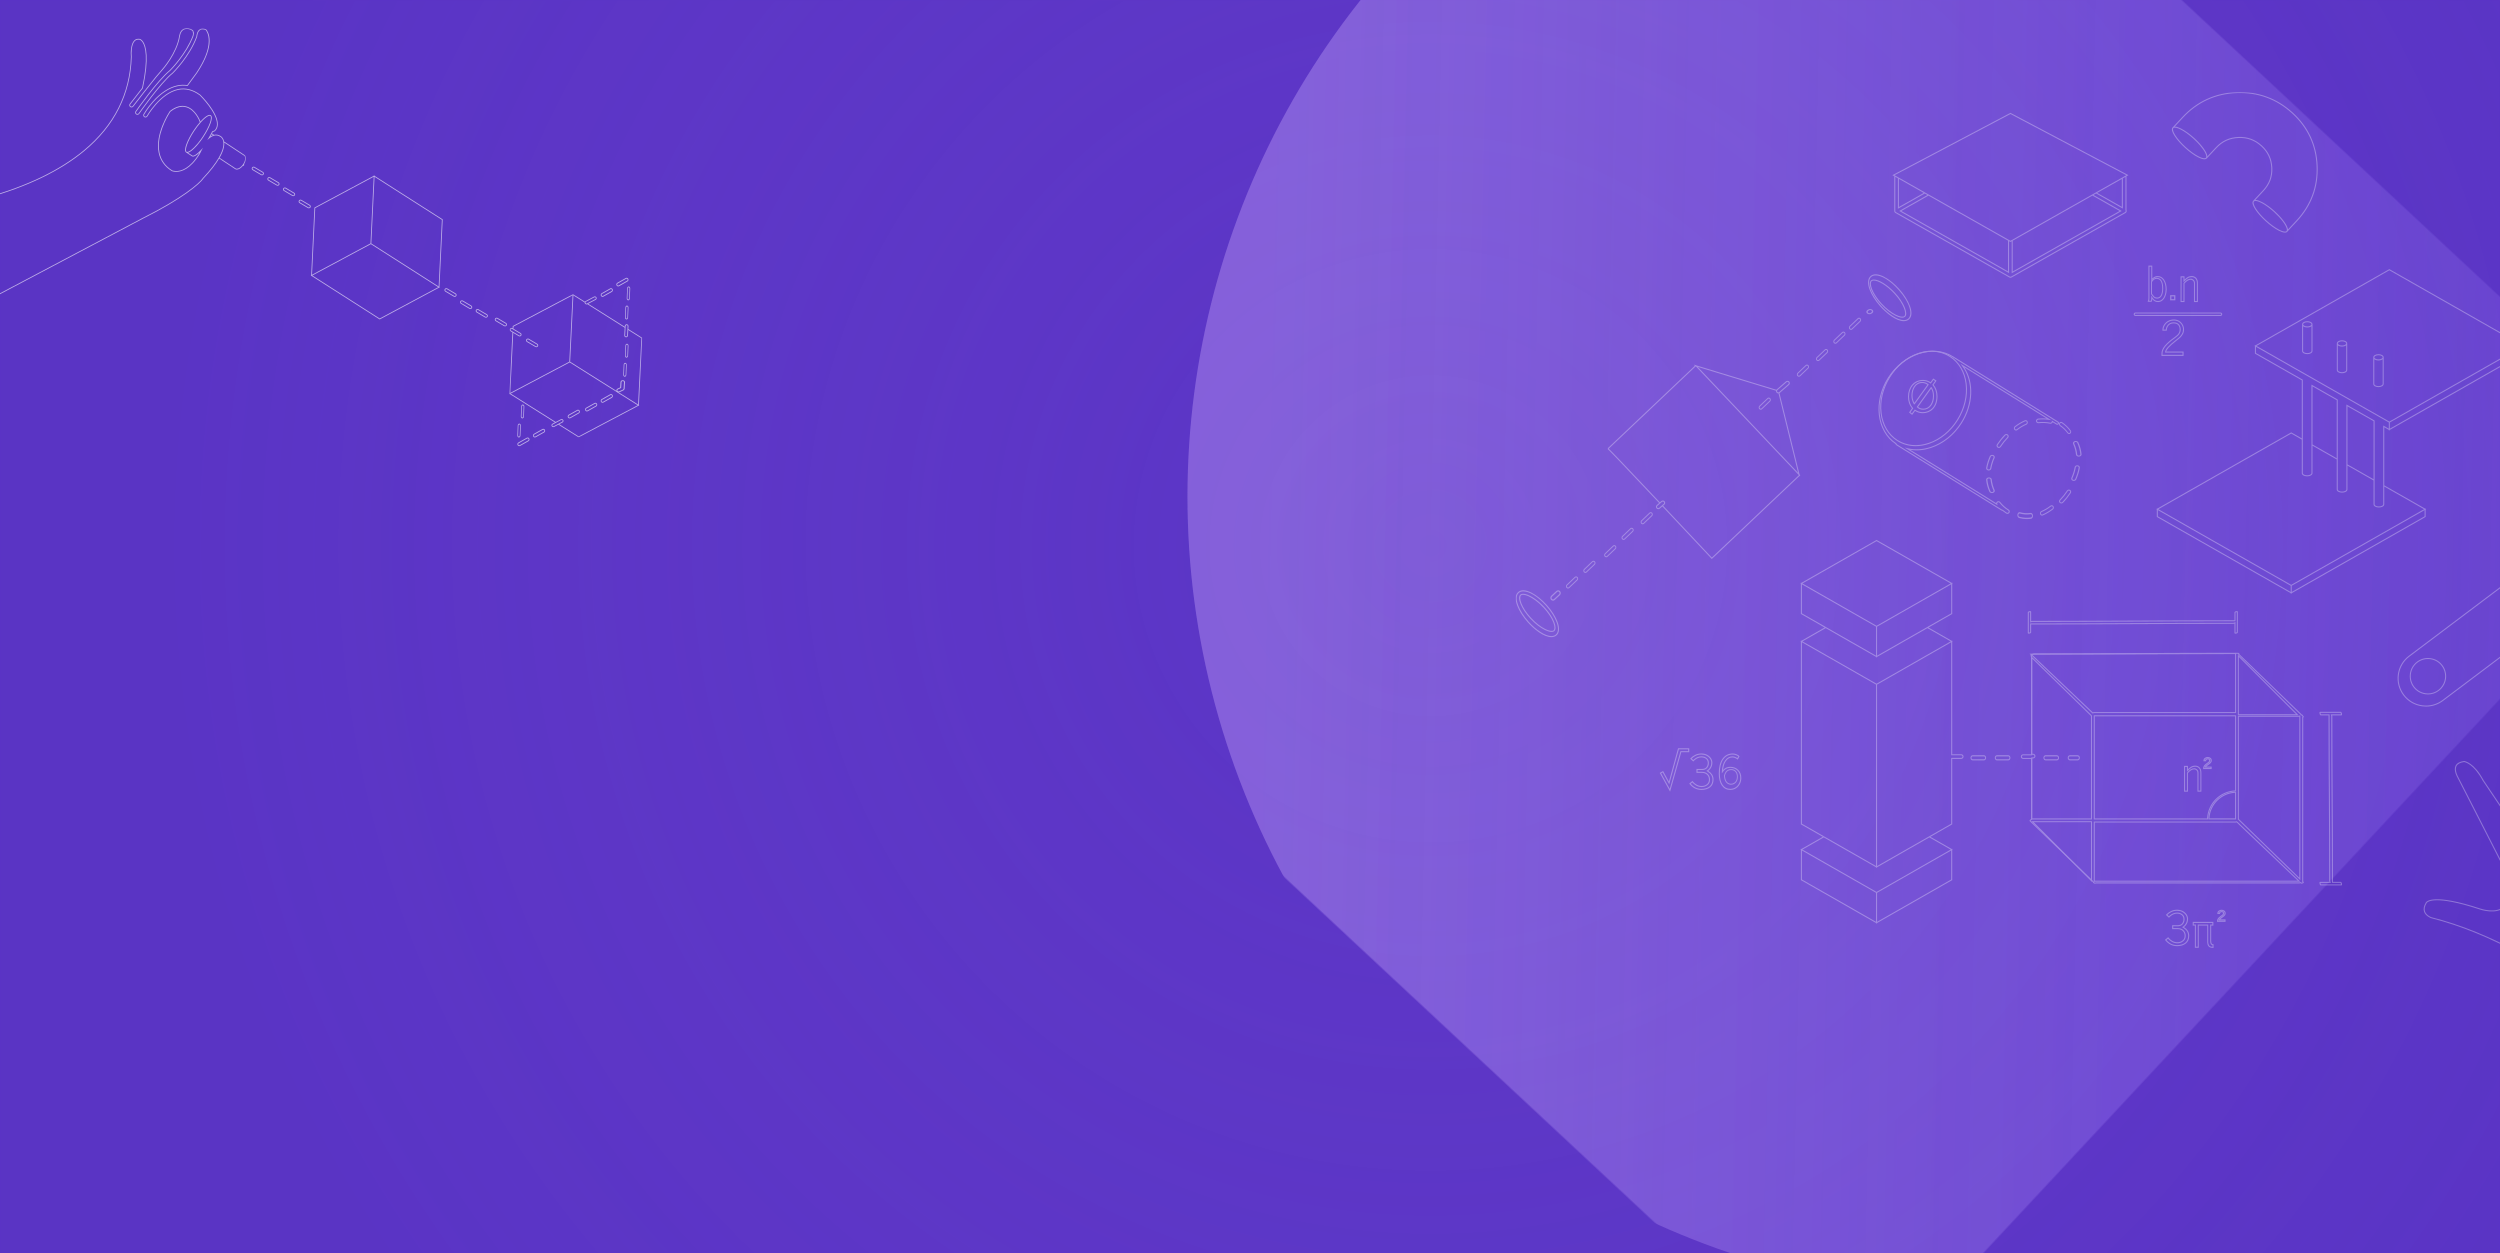 <svg xmlns="http://www.w3.org/2000/svg" xmlns:xlink="http://www.w3.org/1999/xlink" width="1440" height="722" viewBox="0 0 1440 722">
    <defs>
        <path id="prefix__a" d="M0 0H1440V722H0z"/>
        <path id="prefix__g" d="M0.206 0.324L76.899 0.324 76.899 82.914 0.206 82.914z"/>
        <path id="prefix__i" d="M0 0.22L151.671 0.22 151.671 158.731 0 158.731z"/>
        <path id="prefix__k" d="M0 588L711 588 711 0 0 0z"/>
        <linearGradient id="prefix__d" x1="20.972%" x2="80.452%" y1="85.152%" y2="31.983%">
            <stop offset="0%" stop-color="#B797F3"/>
            <stop offset="100%" stop-color="#825FE4"/>
            <stop offset="100%" stop-color="#815EE4"/>
        </linearGradient>
        <linearGradient id="prefix__f" x1="20.972%" x2="80.452%" y1="85.152%" y2="31.983%">
            <stop offset="0%" stop-color="#B797F3"/>
            <stop offset="100%" stop-color="#825FE4" stop-opacity=".194"/>
            <stop offset="100%" stop-color="#815EE4"/>
        </linearGradient>
        <radialGradient id="prefix__b" cx="57.072%" cy="43.565%" r="100%" fx="57.072%" fy="43.565%" gradientTransform="matrix(0 1 -.501 0 .79 -.135)">
            <stop offset="0%" stop-color="#9464E4" stop-opacity="0"/>
            <stop offset="100%" stop-color="#5A34C5" stop-opacity=".729"/>
        </radialGradient>
        <filter id="prefix__e" width="113%" height="113%" x="-6.5%" y="-6.5%" filterUnits="objectBoundingBox">
            <feGaussianBlur in="SourceGraphic" stdDeviation="20"/>
        </filter>
    </defs>
    <g fill="none" fill-rule="evenodd">
        <g transform="translate(-10) translate(10)">
            <mask id="prefix__c" fill="#fff">
                <use xlink:href="#prefix__a"/>
            </mask>
            <use fill="#5A34C5" xlink:href="#prefix__a"/>
            <path fill="url(#prefix__b)" opacity=".537" style="mix-blend-mode:multiply" d="M0 0H1440V722H0z" mask="url(#prefix__c)"/>
            <circle cx="1144" fill="url(#prefix__d)" opacity=".566" style="mix-blend-mode:overlay" cy="286" r="460" filter="url(#prefix__e)" mask="url(#prefix__c)" transform="rotate(43 1144 286)"/>
            <circle fill="url(#prefix__f)" opacity=".427" style="mix-blend-mode:overlay" cx="1144" cy="286" r="460" mask="url(#prefix__c)" transform="rotate(43 1144 286)"/>
        </g>
        <g opacity=".599" transform="translate(-10) translate(0 16)">
            <g transform="translate(303 153)">
                <mask id="prefix__h" fill="#fff">
                    <use xlink:href="#prefix__g"/>
                </mask>
                <path fill="#FFF" d="M25.975 76.489c-.283.148-.643.033-.79-.24-.072-.136-.087-.293-.041-.441.045-.148.146-.27.283-.342l1.642-.867 3.173-1.676c.064-.034.132-.05.201-.059.012-.001.024-.004.037-.004.068-.004.136.002.2.02l.023.01c.055.019.108.047.156.082.014.01.027.02.04.032.052.044.098.095.132.158.037.07.059.145.065.22.005.052-.006.105-.016.157-.009.048-.024.092-.044.136-.021.043-.039.09-.069.126-.047.058-.107.108-.177.145l-2.588 1.367-2.227 1.176zm1.115-2.43L1.14 57.712l34.005-17.962 6.909 4.352 32.242 20.312L40.29 82.375l-11.156-7.027 1.876-.99c.063-.034.122-.073.176-.117.007-.006.012-.013.019-.018.046-.04.09-.082.127-.129l.002-.002c.084-.103.148-.221.188-.352.019-.059.03-.12.037-.18.001-.005.003-.01.003-.016.007-.06.006-.12.002-.18v-.023c-.005-.059-.018-.116-.033-.172l-.006-.03c-.02-.067-.046-.133-.08-.196-.272-.508-.91-.702-1.423-.431L27.09 74.06zM2.62 22.718l3.176 1.906c.071.042.146.072.223.096.038.012.077.019.116.027.033.006.066.01.099.013.035.003.07.014.106.014.222 0 .426-.074.6-.195.018-.012.034-.025.05-.038.038-.029.075-.057.107-.091.054-.055.104-.114.145-.18.037-.062.067-.125.09-.19.005-.014.006-.027.01-.04.017-.053.032-.106.04-.16v-.018c.018-.127.013-.256-.02-.384-.016-.065-.038-.127-.065-.186l-.002-.004c-.023-.048-.052-.095-.083-.14-.007-.011-.012-.024-.02-.035-.03-.04-.065-.076-.1-.111-.014-.014-.025-.03-.039-.043-.05-.046-.107-.088-.168-.125l-4.15-2.49.062-1.249 34-17.96L35.24 32.91l-.315 6.426-34 17.96L2.62 22.717zM1.37 21.423c-.275-.165-.364-.522-.198-.795.081-.133.21-.226.36-.264.047-.011.094-.017.14-.017.105 0 .21.029.301.084l4.668 2.8c.069.042.125.095.17.155.043.06.076.129.095.203.018.074.021.15.01.223-.01.074-.036.147-.077.215-.162.265-.534.357-.8.197l-3.851-2.31-.818-.49zm42.397-16.17c-.005.083.002.167.018.249.003.02.008.04.013.06.02.081.046.161.086.235v.004c.04.072.089.136.142.195.028.032.058.058.09.086.022.019.044.038.069.055.146.11.317.179.503.202l.03.003c.033.003.064.013.098.013.026 0 .052-.007.078-.01.021 0 .042-.004.063-.007.047-.006.094-.012.14-.024.073-.02.144-.046.212-.082l.015-.008 21.508 13.55-.24 4.402c-.008.145.014.284.06.411.14.384.5.667.933.69l.059.002c.559 0 1.02-.435 1.05-.989l.176-3.231 7.546 4.753-1.87 38.207-39.152-24.665 1.871-38.206 6.502 4.096v.008zm.773-.455l4.815-2.543c.285-.15.638-.042.79.24.073.136.088.292.042.44-.045.148-.146.27-.283.342L45.09 5.821c-.283.148-.643.033-.79-.24-.082-.153-.073-.303-.05-.401.04-.167.143-.303.291-.382zm23.402 13.448h.027c.32.018.568.291.55.61l-.293 5.409c-.017.306-.272.547-.613.547h-.001c-.322-.017-.568-.291-.551-.61l.294-5.408c.017-.312.273-.548.587-.548zM40.153 82.84l.115.073L74.751 64.7l.225.142.013-.268.238-.126-.224-.141 1.89-38.608.006-.136-7.999-5.039.09-1.643c.03-.575-.415-1.069-.997-1.1-.591-.016-1.075.408-1.106.988l-.025.472-21.06-13.268 4.323-2.284c.512-.27.707-.905.435-1.414-.273-.507-.912-.701-1.424-.432l-4.815 2.543c-.173.092-.31.233-.407.399L37.292.612l.014-.274-.244.129-.226-.143-.013.269L2.459 18.745l-.118.062-.062 1.263-.062-.037c-.24-.145-.525-.19-.796-.121-.273.067-.504.235-.65.475-.3.493-.14 1.136.357 1.435l1.034.621L.444 57.55l-.238.126.225.142-.013.274.244-.129 25.951 16.348-1.406.743c-.248.13-.43.35-.513.618-.081.266-.055.55.078.797.183.341.54.554.93.554.17 0 .341-.042.493-.123l2.463-1.3 11.495 7.241z" mask="url(#prefix__h)"/>
            </g>
            <path fill="#FFF" d="M361.658 211.576c.065-.036.134-.054.203-.063l.039-.005c.068-.004.136.002.202.022.009.003.017.009.026.012.055.02.107.05.154.087.014.01.028.022.041.034.052.049.1.103.134.171.152.305.043.684-.244.846l-4.87 2.743c-.284.16-.652.037-.8-.257-.038-.077-.06-.157-.066-.238-.02-.243.096-.487.311-.608l4.87-2.744zm-5.533 3.826c.184.369.545.598.941.598.172 0 .345-.046.5-.132l4.87-2.744c.388-.22.596-.658.56-1.097-.012-.146-.051-.291-.12-.429-.276-.549-.923-.758-1.44-.466l-4.872 2.744c-.388.22-.596.659-.56 1.097.012.146.051.291.12.429zM370.637 183.081c.003-.086.021-.166.048-.238.003-.007.008-.011.01-.017.027-.065.06-.123.102-.17.008-.009.017-.013.024-.02.04-.04.083-.076.13-.098.022-.01.047-.01.07-.017.042-.011.083-.027.128-.024.267.02.474.311.46.651l-.246 5.77c-.014.327-.226.584-.51.584h-.002c-.268-.019-.473-.31-.46-.65l.246-5.77zm.192 6.917l.049.002c.466 0 .85-.463.876-1.055l.245-5.77c.026-.614-.345-1.14-.83-1.174-.48-.023-.896.439-.923 1.053l-.245 5.77c-.006.154.012.302.05.438.117.41.416.711.778.736zM371.212 145.679l-4.87 2.744c-.283.159-.65.037-.798-.259-.074-.147-.09-.316-.043-.475.046-.16.148-.29.287-.369l4.869-2.744c.088-.05.183-.073.276-.073.212 0 .417.12.523.33v.001c.074.148.089.317.043.476-.046.16-.148.291-.287.369m.741-.221c.083-.29.055-.594-.078-.86-.276-.549-.923-.758-1.44-.467l-4.87 2.745c-.251.14-.435.378-.518.665-.083.289-.056.594.078.86.185.37.546.599.941.599.172 0 .345-.046.5-.132l4.869-2.745c.251-.14.435-.378.518-.665M362.5 151.31c-.047.16-.149.29-.288.369l-4.87 2.744c-.283.16-.65.038-.798-.257-.152-.305-.043-.685.244-.846l4.87-2.744c.286-.161.645-.046.797.258.075.148.09.317.044.476m-1.063-1.18l-4.87 2.746c-.252.141-.436.378-.519.666-.083.288-.055.594.078.86.186.37.546.598.942.598.172 0 .344-.046.498-.132l4.87-2.745c.251-.141.435-.378.518-.666.083-.288.055-.593-.078-.86-.276-.548-.922-.756-1.44-.467M372.363 155.917c-.014.328-.227.585-.51.585h-.002c-.268-.019-.474-.31-.46-.65l.246-5.77c.014-.332.235-.585.5-.585h.012c.268.018.473.31.46.65l-.246 5.77zm.636-5.742c.026-.615-.346-1.142-.835-1.175-.488.007-.892.448-.918 1.054l-.245 5.77c-.027.614.345 1.14.834 1.175l.043.001c.465 0 .85-.464.875-1.055l.246-5.77zM308.62 229.085c.013-.328.239-.588.502-.588h.014c.131.009.252.08.34.202.089.122.134.28.127.445l-.223 5.77c-.013.33-.227.588-.514.588h-.002c-.131-.008-.252-.08-.34-.202-.089-.123-.134-.28-.127-.445l.223-5.77zm-.619 5.745c-.012.298.07.584.23.804.159.22.378.35.617.365l.041.001c.474 0 .863-.466.886-1.06l.224-5.771c.012-.298-.07-.584-.23-.804-.159-.221-.377-.35-.618-.365-.49-.013-.903.457-.926 1.06l-.224 5.77zM310.62 218.085c.014-.342.24-.578.516-.587.131.008.252.08.34.202.089.122.134.28.127.445l-.223 5.77c-.013.33-.228.587-.504.587h-.013c-.13-.008-.251-.08-.34-.202-.088-.122-.133-.28-.126-.445l.223-5.77zm.225 6.913l.044.002c.474 0 .863-.466.886-1.061l.224-5.77c.012-.298-.07-.583-.23-.803-.159-.221-.378-.35-.616-.365-.502-.025-.905.442-.928 1.06l-.224 5.77c-.012.297.07.583.23.803.159.22.378.35.614.364zM317.544 235.165c-.073-.147-.089-.316-.043-.476.046-.16.148-.29.287-.369l4.87-2.744c.088-.049.182-.072.276-.072.211 0 .416.12.522.331.073.147.089.316.043.476-.046.16-.148.29-.287.37l-4.869 2.742c-.285.16-.65.037-.799-.258m1.02.703l4.87-2.744c.252-.141.436-.378.519-.666.083-.287.055-.593-.078-.859-.275-.55-.922-.76-1.44-.467l-4.87 2.744c-.25.141-.435.378-.518.666-.083.288-.055.593.078.86.186.369.547.598.941.598.172 0 .344-.046.499-.132M308.787 239.32l4.87-2.744c.29-.163.647-.045.8.258.152.304.042.683-.244.845l-4.87 2.744c-.282.157-.651.036-.8-.257-.152-.305-.042-.684.244-.846m-.663 1.081c.186.37.547.599.942.599.173 0 .346-.046.499-.132l4.87-2.745c.519-.292.716-.975.44-1.525-.275-.549-.922-.758-1.44-.467l-4.87 2.745c-.519.291-.716.976-.44 1.525M370.637 161.082c.014-.339.238-.58.512-.584.13.01.249.081.335.204.087.123.131.282.124.446l-.245 5.77c-.014.327-.226.584-.501.584H370.849c-.267-.02-.471-.311-.457-.65l.245-5.77zm.193 6.916l.048.002c.466 0 .85-.463.876-1.055l.245-5.77c.013-.297-.067-.583-.223-.805-.157-.221-.372-.353-.61-.37-.482-.023-.894.443-.92 1.054l-.245 5.77c-.026.614.346 1.141.829 1.174zM342.657 220.576c.089-.05.183-.073.276-.073.212 0 .417.12.523.332.074.147.089.316.043.475-.046.16-.148.291-.287.369l-4.87 2.744c-.283.16-.651.037-.8-.258-.038-.076-.059-.156-.066-.236-.005-.057.006-.116.017-.174.009-.047.023-.091.042-.136.02-.05.04-.1.072-.142.048-.062.108-.117.18-.157l4.87-2.744zm-5.654 3.373v.024c.005.063.018.124.033.185.003.011.003.022.006.034.02.07.047.141.082.21.184.369.545.598.94.598.176 0 .344-.044.5-.132l4.87-2.745c.252-.14.436-.378.519-.665.083-.289.056-.594-.078-.86-.275-.549-.922-.758-1.44-.467l-4.871 2.745c-.064.037-.124.079-.179.126l-.019.02c-.046.043-.09.088-.128.138l-.003.005c-.084.11-.15.237-.19.377-.02.068-.032.138-.04.207v.005c-.007.065-.006.13-.002.195zM347.501 219.69c.046-.16.148-.292.287-.37l4.869-2.744c.088-.05.183-.073.277-.073.211 0 .416.12.521.331.075.148.09.317.044.476-.046.16-.148.291-.287.37l-4.87 2.744c-.282.158-.65.036-.798-.259-.073-.147-.089-.316-.043-.476m.565 1.311c.175 0 .343-.044.5-.132l4.869-2.745c.25-.14.435-.377.518-.666.083-.288.055-.593-.078-.86-.274-.548-.921-.757-1.44-.466l-4.87 2.745c-.251.141-.435.378-.518.666-.083.288-.055.594.078.86.185.369.546.598.94.598M370.363 199.918c-.014.327-.227.584-.51.584h-.002c-.267-.019-.474-.31-.459-.65l.245-5.77c.007-.168.07-.317.164-.423.005-.006.012-.009.017-.014.042-.043.087-.08.136-.104.03-.015.065-.017.098-.023.032-.007.063-.021.096-.02.067.005.13.027.186.062.034.021.062.056.091.087.041.043.074.09.102.148.019.037.041.072.053.113.021.075.032.156.028.24l-.245 5.77zm-.533 1.08l.003.001h.002l.043.001c.465 0 .85-.464.875-1.055l.246-5.769c.026-.614-.346-1.141-.834-1.174-.243-.017-.467.095-.633.29-.167.188-.273.456-.286.763l-.245 5.77c-.003.076 0 .152.008.225.06.512.398.92.82.949zM365.958 208.31l1.82-.848.207-3.362c.021-.338.338-.594.726-.594h.031c.098.005.191.027.274.063.064.027.118.07.172.112.031.026.059.054.085.085.042.05.083.1.106.157.032.077.047.16.042.245l-.23 3.717c-.013.218-.16.418-.38.521l-2.178 1.014c-.344.16-.792.037-.973-.26-.09-.148-.108-.318-.052-.48.056-.16.18-.292.35-.37m-.955.657c.006.061.022.123.04.183.003.013.004.024.008.036.025.073.057.144.099.211.226.372.665.603 1.147.603.21 0 .42-.046.607-.133l2.179-1.014c.399-.186.662-.546.686-.94l.23-3.717c.004-.077 0-.153-.013-.228l-.009-.03c-.04-.207-.144-.401-.309-.562-.17-.166-.388-.281-.63-.337-.004 0-.006-.002-.008-.003-.085-.019-.172-.031-.26-.035-.754-.02-1.324.445-1.362 1.072l-.19 3.076-1.532.713c-.078.036-.15.079-.216.127-.015.01-.026.024-.04.035-.05.039-.099.079-.14.124-.006.005-.01.012-.014.017-.098.109-.174.232-.222.367-.047.135-.062.273-.05.41 0 .008-.002.016 0 .025M275.571 157.763c.172-.28.543-.37.828-.201l4.825 2.862c.284.168.376.534.204.813-.165.27-.548.365-.827.201l-4.825-2.862c-.284-.169-.377-.534-.205-.813m-.046 1.22l4.825 2.863c.17.1.365.154.562.154.384 0 .733-.194.932-.517.31-.504.144-1.162-.369-1.467l-4.825-2.862c-.515-.305-1.184-.142-1.494.362-.31.505-.144 1.163.369 1.468M301.429 171.237c-.168.27-.553.366-.828.201l-4.825-2.863c-.284-.168-.376-.534-.204-.813.113-.184.312-.286.517-.286.106 0 .213.028.31.085l4.825 2.863c.284.168.377.533.205.813zm-4.779-4.083c-.512-.305-1.183-.143-1.494.362-.31.504-.144 1.162.369 1.467l4.824 2.863c.17.1.364.154.562.154.385 0 .734-.194.933-.516.31-.505.144-1.163-.37-1.469l-4.824-2.861zM266.571 150.764c.172-.28.543-.37.828-.201l4.825 2.861c.284.169.376.534.204.814-.165.27-.548.366-.827.2l-4.824-2.861c-.285-.169-.378-.534-.206-.813m-.046 1.22l4.825 2.862c.17.1.365.154.562.154.38 0 .736-.198.931-.516.31-.504.146-1.163-.368-1.467l-4.825-2.862c-.248-.148-.54-.193-.824-.123-.281.069-.52.241-.67.485-.31.505-.144 1.163.37 1.468M290.428 166.237c-.166.27-.55.366-.827.201l-4.825-2.862c-.284-.169-.376-.534-.204-.814.113-.184.312-.286.516-.286.107 0 .214.029.312.086l4.824 2.862c.285.169.376.534.204.813zm-4.778-4.083c-.249-.148-.541-.19-.823-.123-.283.068-.52.24-.67.485-.31.505-.145 1.163.368 1.467l4.825 2.863c.17.1.364.154.562.154.379 0 .736-.198.931-.516.31-.505.145-1.163-.368-1.468l-4.825-2.862zM318.6 183.439l-4.823-2.863c-.138-.082-.235-.21-.274-.364-.038-.154-.014-.313.07-.449.083-.135.214-.23.37-.269.049-.012.098-.017.146-.017.108 0 .216.03.311.086l4.823 2.861c.285.17.377.534.205.813-.166.27-.551.365-.828.202m1.34-.159c.068-.193.08-.401.028-.605-.034-.135-.094-.26-.174-.369l-.002-.002c-.037-.051-.081-.098-.128-.142l-.014-.015c-.054-.049-.112-.092-.175-.13l-4.825-2.862c-.248-.148-.541-.192-.823-.123-.282.068-.52.24-.67.485-.15.244-.194.532-.125.809.07.277.245.51.494.658l4.824 2.863c.17.1.364.153.561.153.097 0 .19-.012.28-.035.18-.046.344-.138.477-.264.067-.064.126-.137.176-.218.038-.062.069-.127.093-.194.002-.003.002-.006.002-.009M228.721 167.458l-38.797-24.787 33.698-18.052 6.847 4.375 31.95 20.413-33.698 18.051zm-37.153-63.595l33.692-18.049-1.542 31.935-.311 6.455-33.693 18.05 1.854-38.391zm71.1 45.148l-38.796-24.788 1.854-38.395 38.796 24.786-1.854 38.397zm.426.827l.013-.27.236-.126-.223-.142 1.873-38.8.007-.136-39.25-25.075.015-.276-.243.13L225.3 85l-.013.27-34.053 18.242-.117.063-1.88 38.935-.236.126.223.143-.013.275.242-.13 39.135 25.003.114.073 34.17-18.305.223.143zM164.573 86.763c.084-.136.216-.231.373-.27.155-.036.317-.012.454.07l4.824 2.864c.137.081.234.21.273.364.038.154.013.312-.07.448-.167.27-.552.364-.828.2l-4.823-2.864c-.137-.081-.234-.21-.273-.364-.039-.154-.013-.313.07-.448m-.048 1.22l4.823 2.862c.169.102.364.155.562.155.385 0 .734-.192.932-.515.151-.244.195-.531.126-.808-.07-.277-.245-.51-.494-.658l-4.821-2.862c-.248-.149-.54-.195-.822-.126-.283.068-.522.24-.673.485-.15.245-.196.532-.126.809.069.277.244.51.493.658M173.573 92.763c.083-.136.215-.231.372-.27.156-.037.318-.012.456.07l4.822 2.863c.138.082.235.212.274.365.038.153.014.313-.07.447-.167.271-.554.364-.828.2l-4.822-2.863c-.138-.082-.235-.211-.274-.365-.038-.153-.014-.312.07-.447m-.048 1.22l4.823 2.863c.169.1.364.154.563.154.384 0 .733-.192.932-.515.15-.244.195-.53.125-.808-.07-.277-.245-.51-.494-.659l-4.821-2.863c-.25-.147-.542-.192-.823-.124-.283.068-.522.24-.672.485-.151.244-.196.531-.126.808s.245.511.493.659M182.573 99.762c.084-.136.216-.23.373-.269.047-.011.096-.017.144-.017.108 0 .216.03.31.086l4.824 2.864c.138.082.234.211.273.364.039.154.013.313-.07.448-.167.27-.55.365-.828.2l-4.822-2.863c-.138-.082-.235-.212-.274-.366-.039-.153-.013-.312.07-.447m-.048 1.22l4.823 2.864c.17.1.365.154.563.154.378 0 .736-.198.931-.515.15-.244.195-.531.126-.808-.07-.277-.244-.51-.493-.658l-4.822-2.864c-.248-.148-.54-.192-.823-.124-.283.068-.522.24-.672.484-.15.244-.196.531-.126.809.07.277.245.51.493.658M155.573 80.763c.084-.136.216-.231.373-.27.047-.01.096-.016.143-.016.109 0 .216.029.312.086l4.822 2.863c.138.082.235.212.274.365.038.153.013.312-.07.447-.167.272-.55.366-.828.2l-4.822-2.863c-.138-.082-.235-.211-.274-.365-.038-.153-.014-.312.07-.447m-.048 1.22l4.823 2.863c.17.1.364.154.563.154.384 0 .732-.192.931-.515.15-.244.195-.531.126-.808-.07-.277-.245-.51-.494-.658l-4.821-2.863c-.25-.148-.541-.193-.823-.125-.283.068-.522.24-.672.485-.151.244-.196.532-.126.808.07.277.245.511.493.659"/>
            <mask id="prefix__j" fill="#fff">
                <use xlink:href="#prefix__i"/>
            </mask>
            <path fill="#FFF" d="M92.088 109.553L.466 157.957V98.646c.153-.041.306-.08.46-.12.265-.07.53-.139.796-.212C25.559 91.7 44.687 82.5 58.574 70.97 76.056 56.457 85.24 38.219 85.87 16.766l.001-.104-.007-.07c-.188-1.843-.225-7.055 1.838-9.016.685-.65 1.579-.88 2.72-.705.009.002.832.188 1.692 1.502 1.53 2.341 3.531 8.862-.262 26.239-3.775 4.806-7.088 9.129-7.12 9.172-.212.276-.304.618-.259.964.046.345.223.652.5.863.556.427 1.404.312 1.828-.241.031-.04 3.229-4.211 6.944-8.943.229-.15.405-.375.501-.637 4.683-5.954 7.844-9.815 9.398-11.48.341-.381 8.364-9.438 9.995-19.423l.03-.201c.007-.062.015-.124.028-.185.775-3.88 3.394-4.004 4.885-3.73 1.643.3 2.385 1.157 2.422 1.285-.061.364.039.74.27 1.027-.168.636-.239 1.159-.268 1.437-3.877 10.406-12.76 19.397-13.118 19.758-7.437 6.038-19.306 23.063-19.808 23.785-.41.59-.264 1.404.326 1.815.567.397 1.418.244 1.814-.326.122-.174 12.217-17.519 19.36-23.289l.087-.078c.394-.388 9.703-9.64 13.846-20.927l.054-.149.024-.224c.001-.027.206-2.644 1.711-3.603.756-.481 1.817-.486 3.15-.014.477.577 1.82 2.547 1.79 6.35-.038 5.093-2.456 11.251-7.183 18.295l-5.224 7.1c-1.905-.275-3.84-.207-5.751.198-4.756 1.012-9.628 4.2-14.09 9.22-3.304 3.718-5.246 7.146-5.327 7.29-.351.627-.126 1.423.5 1.774.627.352 1.421.128 1.774-.499.073-.13 7.401-13.052 17.691-15.236 4.222-.896 8.422.179 12.46 3.169.408.404 9.975 9.975 9.888 16.661-.02 1.455-.503 2.625-1.478 3.576-.182.095-.612.3-1.198.474l-.099.03-.045.093c-.172.36-.356.73-.552 1.105-.426.818-.918 1.682-1.462 2.571l-.763 1.245 1.113-.946c.225-.191.45-.368.673-.529.671-.482 1.334-.825 1.977-1.022.028-.01.056-.015.084-.022l.076-.019c1.21-.326 2.363-.131 3.53.604l.092.052c.054.03 1.342.76 1.688 2.863.39 2.385-.501 5.478-2.654 9.192-1.99 3.436-5.06 7.371-9.136 11.713l-.118.148c-2 2.911-11.81 11.43-34.62 22.835zm40.524-47.671c-.05.019-.1.04-.149.06-.093.04-.187.08-.28.125l-.16.077c-.097.05-.195.102-.293.157-.046.026-.093.051-.139.078-.144.085-.288.174-.432.27.144-.25.283-.497.419-.742l.124-.228.2-.367.803.532c-.031.011-.062.026-.093.038zm17.972 11.781c.994.657.784 2.8-.468 4.776l-.086.14c-.15.227-.318.454-.498.674l-.356.376h.026c-1.23 1.324-2.672 1.918-3.478 1.386l-9.249-6.114c.019-.034.034-.065.053-.098.223-.394.434-.781.63-1.161l.041-.084c.195-.384.377-.76.543-1.13l.027-.06c.16-.358.304-.709.436-1.054l.068-.172c.118-.318.223-.63.318-.935l.074-.24c.084-.286.157-.566.22-.842.021-.091.04-.182.059-.271.054-.265.1-.524.135-.778.012-.088.02-.174.03-.26.028-.257.05-.509.057-.754.002-.06 0-.116 0-.175.003-.255-.004-.505-.025-.749l-.001-.04 11.444 7.565zm-23.496 13.326l.09-.115c4.007-4.265 7.048-8.155 9.06-11.572l9.229 6.102c.275.182.599.269.952.269 1.033 0 2.322-.75 3.408-2.05.326-.033.625-.21.795-.492l.05-.082-.11-.448c1.36-2.2 1.488-4.527.279-5.327l-11.787-7.791c-.4-2.202-1.748-3.005-1.9-3.089l-.081-.044c-1.238-.78-2.475-.999-3.781-.677l-1.176-.778c.145-.282.289-.564.421-.838.607-.19 1.046-.406 1.212-.493l.053-.038c1.085-1.046 1.623-2.332 1.644-3.93.088-6.766-8.99-15.97-10.05-17.02-4.176-3.096-8.504-4.196-12.86-3.272-10.494 2.227-17.928 15.333-18.001 15.464-.226.403-.737.548-1.14.321-.403-.226-.547-.737-.322-1.14.08-.142 1.998-3.528 5.27-7.208 4.395-4.946 9.18-8.083 13.838-9.074 1.903-.404 3.83-.461 5.724-.172l.139.021 5.396-7.336c11.267-16.788 6.415-23.99 5.327-25.262l-.04-.047-.057-.02c-1.503-.546-2.721-.532-3.618.038-1.744 1.11-1.926 3.946-1.927 3.968l-.007.124-.043.116c-4.108 11.19-13.344 20.37-13.726 20.749l-.071.062c-7.185 5.804-19.319 23.203-19.44 23.378-.255.366-.801.463-1.165.209-.38-.264-.474-.787-.21-1.166.5-.72 12.332-17.692 19.737-23.705.38-.381 9.348-9.458 13.253-19.97l.014-.058c.022-.218.094-.803.29-1.511l.035-.13-.095-.096c-.193-.195-.278-.46-.233-.726.072-.436-.961-1.485-2.798-1.822-1.336-.24-4.54-.332-5.427 4.1-.014.07-.024.143-.033.212l-.028.19c-1.609 9.851-9.544 18.809-9.878 19.182-1.562 1.674-4.74 5.556-9.444 11.536l-.038.071c-.063.19-.188.35-.353.45l-.062.056c-3.728 4.747-6.94 8.937-6.972 8.978-.273.355-.818.429-1.175.156-.177-.136-.291-.334-.32-.555-.03-.222.03-.442.165-.62.034-.043 3.364-4.388 7.151-9.209l.044-.094c3.844-17.582 1.78-24.241.208-26.646-.956-1.46-1.886-1.684-2-1.706-1.308-.202-2.327.07-3.123.826-2.2 2.09-2.176 7.495-1.98 9.401l.005.038-.002.073c-.627 21.316-9.754 39.437-27.128 53.862C44.44 82.099 25.37 91.268 1.597 97.865c-.262.072-.525.14-.789.21-.212.054-.424.11-.636.167L0 98.288v60.443l92.301-48.763c22.876-11.439 32.754-20.028 34.787-22.98z" mask="url(#prefix__j)"/>
            <path fill="#FFF" d="M124.937 71.897l-.076.162-.014.03c-.051.107-.083.18-.095.205l-.059.115c-5.365 8.811-10.527 10.169-13.326 10.117-1.144-.022-1.893-.28-2.098-.36-.023-.008-.039-.015-.048-.019l-.144-.075c-3.875-2.455-6.295-5.85-7.194-10.088-.142-.668-.243-1.342-.307-2.02-.066-.677-.094-1.358-.092-2.038.042-9.524 6.296-19.009 6.6-19.463l.078-.116.109-.085c2.333-1.828 4.605-2.757 6.776-2.776.725-.006 1.437.088 2.139.284 5.165 1.446 7.623 7.875 7.723 8.14l.02.058c.05.165.102.326.156.484-.173.196-.347.41-.52.617-.12.142-.238.278-.358.425-.204.25-.406.512-.609.774-.107.137-.213.268-.32.408-.226.3-.45.609-.674.919-.082.112-.164.22-.244.333-.304.428-.603.864-.896 1.306-3.444 5.196-6.11 11.375-4.266 12.59l3.295 2.171c1.068.706 2.963-.698 4.444-2.098m5.93-17.079c-.813 2.296-2.28 5.099-4.131 7.892-.244.368-.488.725-.732 1.073-.075.108-.151.21-.227.316-.171.241-.343.482-.514.713-.071.096-.143.188-.214.283-.18.24-.36.477-.538.705-.045.056-.09.11-.134.167-.21.265-.42.526-.627.774l-.001.002c-2.66 3.19-4.995 4.938-6.032 4.77-.095-.015-.18-.045-.251-.093-1.15-.759.375-5.84 4.403-11.919 1.173-1.769 2.443-3.44 3.673-4.835.17-.193.338-.378.502-.556l.146-.155c.115-.123.229-.243.34-.359l.16-.163c.106-.107.211-.211.314-.312l.15-.144c.105-.103.21-.2.312-.295.04-.038.083-.078.124-.114.121-.11.24-.213.355-.313l.059-.051c.277-.235.54-.44.786-.618l.067-.048c.097-.068.192-.133.283-.193l.088-.055c.083-.053.164-.102.243-.148l.087-.05c.077-.043.153-.082.226-.118.024-.011.049-.025.072-.035.084-.039.164-.073.24-.103l.033-.013c.088-.033.171-.06.25-.08l.038-.007c.062-.015.123-.027.18-.034.024-.003.046-.003.068-.005.04-.003.079-.004.115-.003.05.001.095.008.138.016.02.004.041.006.06.011.06.017.114.04.161.07.585.386.483 1.891-.273 4.027m-8.098 13.774l.08-.086c.172-.186.344-.375.516-.571l.246-.278.271-.32c.483-.569.967-1.174 1.45-1.81l.174-.23c.136-.183.272-.366.407-.553l.3-.418c.102-.144.205-.287.307-.434.21-.303.418-.608.622-.915 1.873-2.825 3.358-5.666 4.184-7.998.608-1.718 1.115-3.91.081-4.592-.095-.062-.197-.107-.304-.138-.034-.01-.071-.01-.106-.017-.076-.014-.151-.03-.231-.03-.046-.002-.094.006-.141.01-.074.004-.149.009-.226.023-.052.01-.107.026-.161.04-.075.02-.15.04-.228.067-.058.02-.118.046-.176.07-.077.031-.154.063-.232.1l-.187.098c-.078.041-.155.084-.235.13-.064.038-.129.08-.194.12-.078.05-.156.101-.236.155-.066.045-.132.091-.198.139-.079.056-.157.115-.236.174-.067.05-.133.102-.2.155-.078.062-.156.125-.233.19l-.197.164c-.078.067-.156.135-.233.204-.063.056-.126.11-.188.167-.079.072-.156.145-.234.218l-.173.162-.24.234-.148.145-.264.27-.1.101c-.235.245-.453.48-.646.692-.023-.07-.046-.136-.068-.21l-.024-.071c-.106-.283-2.65-6.934-8.05-8.446-2.96-.827-6.106.04-9.347 2.577l-.14.11-.15.204c-.352.526-8.58 13.005-6.273 23.89.927 4.37 3.42 7.87 7.426 10.407l.18.094c.107.045 1.024.415 2.494.415 2.98 0 8.234-1.522 13.61-10.353l.075-.146c.002-.007.31-.701.875-1.755l.869-1.62-1.26 1.34c-2.243 2.388-4.17 3.614-4.916 3.125l-2.47-1.628c1.18-.265 2.793-1.563 4.478-3.371"/>
        </g>
        <g opacity=".311" transform="translate(-10) translate(883 53)">
            <path fill="#FFF" d="M228.61 174.752c0-3.44 1.747-7.14 5.58-7.14 1.108 0 2.11.339 2.982 1.009l-7.507 10.435c-.736-1.395-1.054-2.707-1.054-4.304zm.883 5.248l.38-.185 8.127-11.3-.214-.183c-1.035-.884-2.245-1.332-3.595-1.332-4.253 0-6.191 4.019-6.191 7.752 0 1.86.404 3.355 1.351 5l.142.248z"/>
            <path fill="#FFF" d="M210.793 184.832c-.818-6.848.935-14.144 4.938-20.542 4.023-6.432 9.825-11.187 16.338-13.393 2.541-.86 5.088-1.296 7.57-1.296 3.788 0 7.27.99 10.348 2.942 5.13 3.249 8.403 8.798 9.22 15.624.818 6.849-.935 14.144-4.938 20.543-4.023 6.43-9.826 11.186-16.338 13.391-6.44 2.183-12.804 1.598-17.92-1.644-5.127-3.25-8.401-8.8-9.218-15.625M230.36 204c2.527 0 5.139-.441 7.762-1.33 6.642-2.248 12.557-7.092 16.653-13.64 4.076-6.515 5.86-13.95 5.025-20.935-.838-7.009-4.21-12.713-9.493-16.06-3.132-1.986-6.82-3.035-10.667-3.035-2.547 0-5.158.447-7.76 1.328-6.643 2.25-12.557 7.094-16.653 13.641-4.076 6.515-5.86 13.95-5.025 20.935.838 7.009 4.21 12.713 9.493 16.061 3.18 2.015 6.822 3.035 10.665 3.035M113.016 268.15c-1.785-1.902-14.786-15.76-28.064-29.852l.73-.636c.272-.236.436-.564.46-.923.006-.09.004-.179-.008-.266-.033-.262-.143-.508-.32-.712-.122-.14-.266-.248-.424-.324-.47-.23-1.055-.173-1.475.194l-.811.705c-23.159-24.566-28.237-29.773-29.46-30.878l50.124-47.455 59.382 62.68-50.134 47.467zM82.658 239.5c-.3.259-.792.224-1.052-.074-.131-.15-.196-.342-.182-.541.014-.199.104-.38.254-.512l2.631-2.29c.074-.064.16-.11.247-.14.027-.008.055-.008.083-.014.061-.014.122-.025.185-.023.064.003.127.021.19.04.032.01.067.012.098.026.086.04.163.098.23.17.005.006.014.008.019.015.131.15.196.341.182.54-.013.2-.104.381-.255.512l-1.202 1.046-1.428 1.244zm67.335-67.433v.028c-.005.029-.003.057-.005.086-.006.084-.005.168.005.25.005.038.012.074.02.11.015.078.039.152.069.225.012.033.023.065.038.096.05.101.11.198.187.286.065.077.14.143.22.202.047.035.101.061.154.09.031.018.06.04.094.054.062.028.128.046.195.064.027.008.054.019.083.024.057.012.116.016.175.02.031.002.063.009.095.009.02 0 .04-.004.06-.005.013 0 .025.002.037 0l11.272 45.718-57.785-60.991 45.086 13.734zm6.101-4.944c.15-.13.334-.197.54-.181.2.013.38.104.512.255.131.15.195.342.182.54-.014.2-.104.38-.254.512l-5.262 4.579c-.07.06-.155.106-.26.14-.09.03-.164.042-.23.042-.215 0-.42-.093-.563-.256-.046-.052-.083-.111-.112-.174-.058-.123-.08-.26-.063-.398.008-.068.026-.136.053-.202v-.001c.047-.111.112-.205.195-.277l5.262-4.58zm7.725 54.265l-.102-.414.283-.269-.473-.498-11.533-46.778c.077-.043.147-.092.213-.148l5.26-4.58c.272-.235.435-.563.46-.922.024-.358-.091-.705-.328-.977-.237-.272-.564-.435-.924-.46-.353-.023-.704.092-.975.328l-5.262 4.579c-.085.075-.158.163-.222.258l-45.932-13.991-.214-.066-.279-.296-.17.16-.433-.132-.28-.086-.316-.096.644.679-50.146 47.477-.09.086.23.243-.16.236c.437.297 5.936 5.929 29.58 31.01l-1.366 1.189c-.271.236-.434.564-.459.923-.025.36.092.707.328.977.256.294.626.463 1.016.463.324 0 .638-.118.883-.331l1.447-1.26c14.228 15.101 28.145 29.94 28.285 30.088l.206.22 50.574-47.881.255.269zM364.879 120.229c.128-.456.193-1.005.193-1.637v-17.968h1.06v9.094l.554-1.29c.091-.213.361-.585 1.129-1.141.61-.443 1.274-.668 1.973-.668 1.403 0 2.496.632 3.34 1.93.857 1.316 1.291 3.059 1.291 5.182 0 1.26-.222 2.47-.661 3.59-.5 1.259-1.215 2.15-2.124 2.647-1.016.547-2.169.486-2.932.162-.386-.162-.716-.376-.979-.633-.465-.458-.818-.906-1.05-1.33l-.542-.99v1.148c0 1.377-.107 1.798-.138 1.904h-1.114zm1.358.593c.237-.122.402-.453.456-1.568.186.234.4.468.639.703.316.31.705.565 1.157.754.453.192.991.289 1.598.289.614 0 1.222-.16 1.808-.475 1.036-.566 1.843-1.561 2.398-2.96.47-1.2.707-2.49.707-3.834 0-2.254-.47-4.117-1.395-5.54-.948-1.457-2.232-2.196-3.817-2.196-.817 0-1.59.261-2.298.775-.312.226-.57.44-.778.644V100h-2.221v18.592c0 .76-.1 1.37-.295 1.815l-.196.446h2.111l.126-.03z"/>
            <path fill="#FFF" d="M366.563 109.425c.777-1.195 1.64-1.801 2.57-1.801 2.224 0 3.304 1.835 3.304 5.61 0 1.513-.242 2.762-.723 3.716-.222.446-.53.8-.913 1.05s-.791.376-1.21.376c-.44 0-.803-.052-1.081-.157-.545-.197-1.2-.867-1.947-1.993v-6.8zm1.644 9.329c.042.018.085.041.127.057.08.03.164.056.254.08l.01.002c.06.015.124.026.187.037.038.008.073.017.113.023l.072.008c.084.01.168.02.259.028.115.008.235.011.361.011.522 0 1.025-.156 1.497-.463.471-.308.848-.74 1.12-1.284.526-1.047.793-2.4.793-4.02 0-4.135-1.3-6.233-3.867-6.233-1.143 0-2.18.723-3.082 2.147l-.051.08v7.201l.054.083c.8 1.223 1.507 1.955 2.153 2.243z"/>
            <mask id="prefix__l" fill="#fff">
                <use xlink:href="#prefix__k"/>
            </mask>
            <path fill="#FFF" d="M377.713 119.287h1.574v-1.574h-1.574v1.574zM377 120h3v-3h-3v3zM390.54 108.214c-.508-.467-1.067-.704-1.663-.704-1.334 0-2.72.818-4.12 2.434l-.078.09v10.336h-1.085v-13.59h1.085v2.77l.505-.53c.725-.762 1.422-1.361 2.07-1.783.618-.402 1.36-.607 2.208-.607.835 0 1.52.28 2.096.858.562.564.848 1.44.848 2.602v10.28h-1.084v-10.28c0-.766-.263-1.397-.782-1.876zM393 121v-10.91c0-1.343-.348-2.372-1.034-3.06-.681-.683-1.524-1.03-2.504-1.03-.96 0-1.807.235-2.52.7-.532.346-1.092.803-1.669 1.361v-1.912H383V121h2.273v-10.72c1.254-1.42 2.467-2.14 3.604-2.14.455 0 .872.18 1.273.55.389.358.578.816.578 1.4V121H393zM382.703 138.73c.256-.624.386-1.275.386-1.936 0-1.222-.345-2.228-1.023-2.988-.686-.765-1.73-1.154-3.101-1.154-1.716 0-3.01.729-3.85 2.17-.374.658-.588 1.341-.637 2.034h-1.31c.052-.922.332-1.777.836-2.542.565-.857 1.315-1.527 2.228-1.99 1.829-.93 3.958-.93 5.557-.02.792.451 1.432 1.083 1.902 1.877.468.792.705 1.671.705 2.613s-.202 1.76-.601 2.427c-.455.77-.914 1.365-1.361 1.77-.47.422-.837.744-1.096.96l-1.069.839c-4.156 3.197-6.177 5.488-6.177 7.004v.312h10.033v1.27h-11.52c.011-1.215.086-1.703.15-1.896.11-.333.234-.675.37-1.026.128-.33.288-.634.474-.9.2-.286.45-.625.753-1.016.295-.384.642-.764 1.035-1.134.978-.94 1.817-1.678 2.49-2.192l2.373-1.786c.643-.472 1.079-.834 1.33-1.107.24-.264.462-.527.657-.783.206-.272.364-.545.466-.805m-.942.42c-.182.24-.391.489-.62.739-.22.24-.638.586-1.243 1.03l-2.378 1.789c-.693.529-1.55 1.282-2.542 2.236-.413.39-.783.795-1.097 1.204-.31.4-.567.746-.771 1.039-.215.308-.4.656-.546 1.034-.14.361-.266.714-.38 1.056-.124.376-.184 1.165-.184 2.41V152h12.728v-2.518h-9.994c.221-.983 1.507-2.816 5.898-6.193l1.078-.847c.27-.224.643-.551 1.12-.982.494-.447.993-1.09 1.48-1.912.458-.768.69-1.694.69-2.754 0-1.058-.267-2.047-.794-2.938-.525-.888-1.24-1.594-2.126-2.1-1.772-1.007-4.11-1.012-6.115.007-1.008.512-1.835 1.253-2.46 2.2-.63.957-.95 2.035-.95 3.205v.312h2.515v-.312c0-.687.19-1.37.564-2.028.73-1.254 1.82-1.864 3.33-1.864 1.197 0 2.092.32 2.659.954.571.64.862 1.503.862 2.564 0 .577-.114 1.146-.34 1.697-.083.211-.211.433-.384.66M452.6 455.396l-.394-.383-.187.084c-.258.115-.502.18-.668.18H334.29l-.116.024c-.274.114-.52.12-.564.098l-.127-.123-.103-.01c-.086-.01-.143-.023-.18-.034l.079-.154-.157-.153c-5.986-5.81-12.094-11.694-18-17.385-6.045-5.824-12.295-11.846-18.42-17.792l-.055-.045c.076-.11.303-.317.682-.509l.164-.083v-35.556h-5.146c-.41 0-.745-.332-.745-.74 0-.407.335-.74.745-.74h5.146v-56.814l-.04-.165-.003-.004.191-.266-.418-.11-.02-.006c.032-.046.094-.116.202-.203l.079-.064.023-.099c.02-.08.221-.209.481-.216l.108-.022c.233-.097.443-.15.591-.15 19.532-.002 39.39-.093 58.595-.18 19.204-.088 39.061-.179 58.592-.18.22 0 .344.023.407.042-.006.009-.013.019-.023.03l-.122.17.089.17.043.16.163.05c6.16 5.982 12.448 12.04 18.528 17.898 5.755 5.546 11.706 11.28 17.54 16.939l.073.071.103.012c.092.01.15.025.184.037l-.028.145.184.105c.025.015.035.025.037.06l.008.114.273.264c-.027.017-.061.037-.104.057l-.17.081v94.95l.278.268c-.193.124-.626.236-.735.177zm1.059-.696v-94.337c.157-.102.304-.244.334-.431.024-.145-.024-.285-.136-.393l-.226-.218c-.03-.118-.088-.22-.173-.303-.015-.068-.044-.131-.085-.188-.103-.137-.276-.226-.526-.27-5.812-5.637-11.738-11.347-17.47-16.87-6.075-5.854-12.356-11.906-18.51-17.881.078-.196.037-.347-.004-.43-.164-.34-.644-.379-.99-.379-19.533.002-39.39.093-58.594.18-19.205.088-39.062.178-58.593.18-.268 0-.56.091-.773.176-.39.027-.811.223-.956.566-.301.263-.427.518-.375.759.022.1.08.221.223.317.01.071.04.14.087.201v56.101h-4.546c-.742 0-1.346.6-1.346 1.336 0 .736.604 1.335 1.346 1.335h4.546v34.601c-.33.188-.888.574-.875 1.01.006.187.113.346.298.444 6.115 5.937 12.353 11.948 18.387 17.761 5.865 5.65 11.927 11.492 17.872 17.261-.012.13.025.228.057.286.096.174.286.282.58.33.13.112.31.156.503.156.212 0 .44-.054.633-.127H451.35c.245 0 .507-.072.723-.155l.107.104c.394.383 1.337.074 1.652-.244.247-.25.19-.525.025-.685l-.2-.193z" mask="url(#prefix__l)"/>
            <path fill="#FFF" d="M314.986 340.724c-5.838-5.535-11.675-11.07-17.495-16.621 19.15-.008 38.603-.094 57.424-.179 19.465-.087 39.592-.176 59.388-.179.029 0 .058 0 .089-.003v33.405h-81.238c-.245 0-.507.071-.723.15-5.804-5.535-11.626-11.054-17.445-16.573m18.168 17.016H415V323l-.385.103c-.12.033-.227.05-.312.05-19.797.002-39.925.091-59.391.178-19.065.086-38.778.174-58.167.179H296l.532.508c5.997 5.723 12.013 11.427 18.03 17.131 5.867 5.564 11.735 11.128 17.586 16.71l.148.141.19-.083c.257-.112.501-.177.668-.177M414.37 418.369h-14.714c.43-7.92 6.806-14.296 14.714-14.714v14.714zm-15.359.305L399 419h16v-16l-.325.01c-8.497.272-15.377 7.153-15.664 15.664zM416.594 358.39v-32.942c5.529 5.551 11.075 11.085 16.621 16.619 5.448 5.436 10.896 10.871 16.329 16.324h-32.95zm33.885.088c-5.606-5.629-11.228-11.239-16.85-16.849-5.714-5.7-11.429-11.403-17.124-17.123L416 324v35h35l-.52-.522zM451.4 452.578c-5.435-5.3-10.885-10.585-16.336-15.87-6.05-5.866-12.306-11.93-18.438-17.92.081-.203.036-.36-.024-.463v-58.439h34.453c.106 0 .221-.014.345-.042v92.734zm-.345-93.29h-35.053v59.266l.05.047-.003.003-.047.074-.002.449.192.073c6.137 5.995 12.399 12.066 18.454 17.938 5.62 5.449 11.241 10.898 16.844 16.365l.51.497v-95l-.41.16c-.21.083-.4.128-.535.128z" mask="url(#prefix__l)"/>
            <path fill="#FFF" d="M414.395 402.28c-8.702.405-15.703 7.403-16.12 16.115h-64.67v-58.79h80.79v42.674zM415 359h-82v60h65.859l.01-.293c.264-8.626 7.222-15.581 15.838-15.834l.293-.009V359zM333.674 454.262l-.066.002v-33.48h81.102c.165 0 .354-.032.563-.096 6.175 5.913 12.473 11.901 18.565 17.692 5.562 5.29 11.125 10.577 16.672 15.882H333.674zm100.587-16.307c-6.136-5.834-12.48-11.866-18.698-17.822l-.14-.133-.182.068c-.208.08-.397.122-.531.122H333V455l.382-.099c.112-.029.213-.044.292-.044H452l-.533-.51c-5.723-5.476-11.465-10.935-17.206-16.392zM331.387 418.399H297.6v-34.54h.47c.741 0 1.345-.605 1.345-1.35 0-.742-.604-1.347-1.346-1.347h-.469v-54.733c5.388 5.28 10.79 10.546 16.19 15.812 5.841 5.695 11.683 11.39 17.507 17.103-.012.125.018.243.09.342v58.713zM314.21 341.81c-5.571-5.432-11.142-10.863-16.699-16.31l-.51-.5v56.763h1.07c.41 0 .745.335.745.747s-.335.747-.746.747H297V419h34.987v-59.435l-.008-.152-.065-.05.086-.172-.157-.153c-5.867-5.755-11.75-11.491-17.634-17.228zM331.41 420.605v32.956c-5.329-5.347-10.674-10.68-16.018-16.012-5.56-5.547-11.304-11.279-16.947-16.944h32.965zm-33.893-.086c5.808 5.835 11.734 11.747 17.464 17.464 5.511 5.499 11.023 10.998 16.518 16.514L332 455v-35h-35l.517.519zM413.441 305.714c-19.515.002-39.357.097-58.545.19-19.092.091-38.833.187-58.25.19h-.3v5.08c-.12.098-.508.19-.746.202v-11.549c.12-.1.51-.192.747-.203v6.013l.421-.197c.255-.119.495-.186.659-.186 19.52-.003 39.368-.098 58.562-.19 19.13-.092 38.91-.187 58.364-.19h.3v-5.047c.121-.1.51-.192.747-.203v11.55c-.121.098-.51.19-.747.202v-6.134l-.434.226c-.295.155-.586.246-.778.246m.898 6.253c.071.022.158.033.265.033.295 0 1.396-.13 1.396-.771v-11.834c0-.134-.075-.299-.286-.362-.072-.022-.159-.033-.265-.033-.295 0-1.396.13-1.396.772v4.476c-19.36.004-39.035.098-58.067.19-19.193.092-39.04.187-58.56.19-.158 0-.323.031-.48.078v-5.311c0-.134-.074-.299-.285-.362-.072-.022-.158-.033-.265-.033-.295 0-1.396.13-1.396.772v11.833c0 .134.075.3.286.362.072.022.158.033.264.033.295 0 1.397-.13 1.397-.771v-4.51c19.322-.003 38.958-.098 57.951-.189 19.188-.092 39.03-.188 58.543-.19.205 0 .42-.053.612-.121v5.386c0 .134.075.3.286.362M469.447 358.452l.181.416c.113.257.174.49.174.654.002 19.531.098 34.007.19 48.006.09 13.93.186 28.335.189 47.72v.3h4.967c.114.127.224.588.23.852h-11.526c-.115-.126-.224-.588-.23-.851h6.043l-.207-.427c-.146-.299-.229-.582-.229-.775-.002-19.515-.097-33.982-.188-47.973-.092-13.908-.186-28.29-.19-47.622v-.3h-5c-.114-.126-.223-.588-.23-.852h11.527c.114.126.224.588.23.852h-5.93zm6.52.308c.022-.075.033-.166.033-.278 0-.294-.142-1.482-.804-1.482H463.4c-.134 0-.301.077-.365.292-.023.074-.034.166-.034.278 0 .295.142 1.482.804 1.482h4.423c.005 19.183.098 33.49.19 47.327.09 13.989.185 28.455.188 47.968 0 .199.047.408.111.601H463.4c-.134 0-.3.077-.365.292-.023.075-.034.166-.034.279 0 .293.142 1.481.804 1.481H475.6c.135 0 .302-.077.366-.292.023-.075.034-.166.034-.279 0-.294-.142-1.48-.804-1.48h-4.39c-.005-19.236-.099-33.566-.19-47.425-.092-13.998-.187-28.473-.19-48.002 0-.155-.03-.317-.072-.47h5.246c.135 0 .302-.077.366-.292z" mask="url(#prefix__l)"/>
            <path fill="#FFF" d="M386.678 392.034v10.336h-1.084v-13.592h1.084v2.773l.507-.531c.723-.76 1.419-1.36 2.068-1.783.619-.402 1.362-.607 2.209-.607.835 0 1.52.28 2.096.857.562.565.848 1.44.848 2.602v10.28h-1.084v-10.28c0-.765-.264-1.397-.782-1.876-.508-.467-1.068-.704-1.663-.704-1.335 0-2.72.82-4.12 2.435l-.079.09zm.595.247c1.254-1.421 2.466-2.142 3.604-2.142.454 0 .871.18 1.273.55.388.36.578.817.578 1.4V403H395v-10.91c0-1.342-.348-2.372-1.033-3.061-.683-.684-1.525-1.029-2.505-1.029-.958 0-1.806.236-2.52.7-.533.348-1.092.804-1.67 1.361v-1.913H385V403h2.273v-10.719zM400.26 389.353h-3.585c.067-.534.306-.999.722-1.41.273-.261.544-.489.805-.677l.672-.483c.684-.477.852-.68.92-.81.186-.325.281-.643.281-.947 0-.813-.517-1.278-1.42-1.278-.456 0-.831.146-1.118.436-.196.197-.325.413-.387.642h-.28c.065-.29.221-.536.473-.742.358-.294.787-.437 1.312-.437.52 0 .926.132 1.24.403.303.262.45.582.45.976 0 .415-.153.77-.459 1.08-.222.211-.454.408-.691.59-.259.2-.582.437-.968.709-.852.593-1.232 1.045-1.232 1.468v.324h3.266v.156zm.656-.803h-3.059c.138-.149.368-.351.75-.616.397-.281.727-.524.99-.728.254-.193.503-.406.75-.64.433-.438.653-.957.653-1.54 0-.583-.226-1.075-.672-1.463-.435-.373-.998-.563-1.673-.563s-1.257.197-1.731.586c-.492.404-.742.93-.742 1.564v.324h1.58v-.324c0-.18.08-.348.244-.514.16-.162.373-.241.649-.241.635 0 .765.252.765.63 0 .192-.066.404-.2.637-.008.014-.102.158-.731.597l-.672.484c-.286.205-.581.453-.88.74-.622.614-.937 1.351-.937 2.193V390h4.916v-1.45zM385.65 489.993c-1.153.92-2.718 1.387-4.652 1.387-2.393 0-4.45-.987-6.117-2.937l.88-.737c.484.597 1.192 1.183 2.112 1.744 1.009.603 2.132.907 3.337.907 1.22 0 2.326-.377 3.287-1.121.985-.76 1.485-1.823 1.485-3.157 0-1.319-.426-2.41-1.265-3.245s-1.962-1.259-3.337-1.259h-2.586v-1.037h2.586c1.286 0 2.277-.4 2.947-1.193.654-.772.986-1.746.986-2.893 0-1.167-.416-2.107-1.236-2.793-.806-.674-1.842-1.016-3.079-1.016-1.528 0-2.972.584-4.285 1.731-.158.132-.3.26-.423.385l-.848-.8c.604-.616 1.364-1.153 2.264-1.598.997-.492 2.079-.741 3.218-.741 1.137 0 2.14.215 2.983.64.838.425 1.521 1.008 2.03 1.735.502.717.757 1.5.757 2.325 0 1.323-.43 2.486-1.275 3.457-.377.433-.762.773-1.143 1.013l-.43.27.438.256c1.07.625 1.86 1.331 2.35 2.099.483.75.728 1.626.728 2.604 0 1.757-.56 3.057-1.711 3.974m-.634-8.961c.301-.235.598-.521.889-.855.946-1.086 1.426-2.383 1.426-3.857 0-.952-.292-1.852-.868-2.674-.568-.812-1.33-1.463-2.263-1.935-.934-.472-2.037-.711-3.277-.711-1.24 0-2.42.272-3.507.81-1.077.531-1.972 1.191-2.66 1.96l-.198.221 1.777 1.674.218-.264c.143-.17.335-.358.58-.56 1.197-1.048 2.498-1.578 3.864-1.578 1.08 0 1.976.291 2.663.866.682.57 1.014 1.33 1.014 2.323 0 1-.283 1.84-.84 2.5-.55.65-1.354.966-2.455.966h-3.224v2.277h3.224c1.213 0 2.156.35 2.881 1.073.729.723 1.083 1.643 1.083 2.81 0 1.153-.407 2.027-1.244 2.673-.846.655-1.819.987-2.89.987-1.086 0-2.097-.274-3.001-.814-.984-.6-1.7-1.222-2.128-1.844l-.2-.292-1.881 1.575.187.232c1.829 2.26 4.12 3.405 6.811 3.405 2.086 0 3.788-.514 5.058-1.528 1.29-1.028 1.944-2.527 1.944-4.453 0-1.097-.278-2.083-.825-2.932-.477-.749-1.202-1.44-2.158-2.055M401.41 492.36c-.96-.045-1.615-.317-1.952-.813-.323-.469-.499-1.074-.522-1.789v-10.241h-6.024v12.769h-1.074v-12.769h-1.248v-.884h10.72v.884h-1.249v9.537c0 1.75.679 2.294 1.35 2.406v.9zm-.76-3.306v-8.904h1.249V478H390v2.15h1.248v12.769h2.254V480.15h4.845v9.62c.027.855.242 1.58.636 2.152.485.715 1.401 1.078 2.722 1.078H402v-2.15h-.295c-.288 0-1.054 0-1.054-1.796zM408.26 477.197v.156h-3.585c.067-.535.306-.999.721-1.41.276-.264.548-.491.806-.676l.67-.483c.686-.48.853-.682.922-.81.186-.325.28-.644.28-.948 0-.813-.517-1.28-1.42-1.28-.453 0-.829.148-1.117.438-.196.198-.325.413-.388.642h-.278c.064-.29.22-.535.472-.741.358-.295.787-.438 1.311-.438.52 0 .927.132 1.241.404.302.262.45.58.45.975 0 .414-.153.77-.46 1.082-.218.206-.45.404-.69.587-.259.2-.582.437-.969.71-.851.593-1.231 1.046-1.231 1.468v.324h3.266zm-1.655-1.263l.002-.001c.396-.28.726-.524.99-.727.258-.197.507-.409.75-.64.433-.439.653-.957.653-1.54 0-.583-.226-1.075-.673-1.462-.434-.374-.997-.564-1.673-.564-.674 0-1.256.197-1.73.586-.493.405-.742.931-.742 1.564v.324h1.58v-.324c0-.18.08-.349.243-.513.162-.163.374-.243.649-.243.636 0 .765.253.765.632 0 .191-.066.403-.2.636-.013.024-.114.167-.73.597l-.672.484c-.283.202-.578.45-.88.74-.622.613-.937 1.351-.937 2.193V478h4.916v-1.45h-3.062c.137-.148.367-.35.75-.616zM311.747 384.331h-6.494c-.383 0-.694-.373-.694-.831 0-.458.311-.831.694-.831h6.494c.383 0 .694.373.694.831 0 .458-.311.831-.694.831m0-2.331h-6.494c-.691 0-1.253.672-1.253 1.5 0 .827.562 1.5 1.253 1.5h6.494c.69 0 1.253-.673 1.253-1.5 0-.828-.562-1.5-1.253-1.5M283.747 384.331h-6.494c-.383 0-.694-.373-.694-.831 0-.458.311-.831.694-.831h6.494c.383 0 .694.373.694.831 0 .458-.311.831-.694.831m0-2.331h-6.494c-.691 0-1.253.672-1.253 1.5 0 .827.562 1.5 1.253 1.5h6.494c.69 0 1.253-.673 1.253-1.5 0-.828-.562-1.5-1.253-1.5M323.695 384.331h-4.39c-.398 0-.723-.373-.723-.831 0-.458.325-.831.723-.831h4.39c.398 0 .723.373.723.831 0 .458-.325.831-.723.831m0-2.331h-4.39c-.72 0-1.305.672-1.305 1.5 0 .827.586 1.5 1.305 1.5h4.39c.72 0 1.305-.673 1.305-1.5 0-.828-.586-1.5-1.305-1.5M256.658 383.535h-5.772v37.93l-12.594 7.192-24.546 14.017-5.551 3.17V341.331l7.07-4.037 35.62-20.342v65.09h5.773c.41 0 .743.334.743.746s-.333.747-.743.747zm-6.079 52.83l-35.768 20.427-6.915 3.949-7.024-4.01-35.66-20.366 12.286-7.016 30.098 17.188v.341l.3-.17.299.17v-.34l30.097-17.189 12.287 7.016zm.307.518v16.704l-42.691 24.38v-16.705l6.88-3.929 35.81-20.45zm-85.981 16.704v-16.704l42.691 24.379v16.704l-42.691-24.379zm0-32.122V316.952l42.691 24.38v104.512l-3.021-1.725-27.076-15.462-12.594-7.192zm13.684-112.67l12.668 7.235 16.34 9.33v.342l.299-.171.299.17v-.34l4.559-2.604 24.448-13.961 13.377 7.64-35.582 20.319-7.101 4.055-7.2-4.11-35.485-20.265 13.378-7.64zm-13.684-25.21l42.691 24.379v16.704l-42.691-24.38v-16.703zm42.99-24.893l42.684 24.376-35.582 20.32-7.101 4.055-7.2-4.111-35.485-20.264 42.685-24.376zm42.99 24.893v16.704l-42.69 24.38v-16.705l7.07-4.038 35.62-20.341zm5.773 97.855h-5.174v-64.83l.307-.175-.307-.174v-.343l-.3.171-13.376-7.64 13.676-7.81v-17.396l.307-.175-.307-.175v-.342l-.3.17-43.14-24.636-.148-.085-43.29 24.722-.3-.171v.342l-.306.175.306.175v17.396l13.678 7.81-13.378 7.64-.3-.17v.342l-.306.174.306.175v105.205l12.586 7.188-12.286 7.016-.3-.17v.342l-.306.174.306.175v17.397l43.29 24.722V479l.3-.17.299.17v-.341l43.29-24.722V436.54l.306-.175-.307-.174v-.343l-.3.171-12.285-7.016 12.585-7.188v-37.678h5.174c.74 0 1.342-.605 1.342-1.349s-.602-1.348-1.342-1.348zM269.747 384.331h-6.494c-.383 0-.694-.373-.694-.831 0-.458.311-.831.694-.831h6.494c.383 0 .694.373.694.831 0 .458-.311.831-.694.831m0-2.331h-6.494c-.691 0-1.253.672-1.253 1.5 0 .827.562 1.5 1.253 1.5h6.494c.69 0 1.253-.673 1.253-1.5 0-.828-.562-1.5-1.253-1.5M285 12.678l66.749 35.24-9.715 5.5-7.679 4.346-2.122 1.201-12.354 6.993L285 85.701l-.55-.312-46.5-26.32-.148-.084h-.001l-2.123-1.202-15.495-8.771-1.932-1.093L285 12.679zm1.323 73.311c0-.105-.014-.21-.04-.313l-.001-.01 45.95-26.011 15.668 8.868-61.577 34.855V85.99zm62.839-35.915v16.07l-14.197-8.036 2.888-1.634 11.309-6.4zm1.84 19.097l-65.6 37.131c-.223.128-.513.128-.737 0l-65.562-37.104-.053-.04c-.057-.034-.101-.068-.143-.108-.036-.035-.069-.079-.129-.18-.02-.04-.038-.08-.066-.169-.017-.067-.025-.125-.025-.178V49.018c0-.052.005-.103.016-.154l1.48.838v17.542l15.495-8.771 1.514.857-16.243 9.193 63.277 35.817V85.99c0-.012.003-.024.004-.035l.77.435.72-.407.001.006v18.42l63.398-35.886-16.277-9.213 1.064-.602.45-.255 15.408 8.722V49.732l1.484-.84c.008.041.012.083.012.126V68.12l.033.065c.059.113.088.227.088.338 0 .269-.145.517-.379.648zM220.785 50.043l14.284 8.085-14.284 8.085v-16.17zm62.839 35.946v17.32l-61.456-34.786 15.634-8.848 45.87 25.964c-.001.005 0 .01-.002.016-.03.11-.046.221-.046.334zm-65.539-36.971v19.505c0 .102.014.208.043.324l.026.085c.025.076.055.148.102.237l.033.06c.062.099.125.18.203.255.069.067.15.129.213.163l.036.03 65.626 37.147c.202.115.433.176.667.176.235 0 .465-.061.667-.176l65.598-37.131c.422-.238.684-.686.684-1.17 0-.184-.041-.367-.121-.544V49.018c0-.146-.032-.29-.08-.428L353 47.9l-67.86-35.826L285 12l-67.515 35.645-.485.255 1.173.665c-.053.145-.088.296-.088.453zM503.262 102.695l76.517 43.56-49.19 28.005-27.327 15.557-12.786-7.278-63.732-36.283 76.518-43.56zm76.826 44.08v3.573l-76.524 43.565v-3.573l12.65-7.201 63.874-36.364zm-80.353 45.302v45.45c0 .564-1.021 1.192-2.486 1.192-1.464 0-2.485-.628-2.485-1.192v-48.28l-16.237-9.244V228.96c0 .563-1.02 1.191-2.485 1.191-1.465 0-2.486-.628-2.486-1.19v-51.787l-15.16-8.632v51.042c0 .563-1.02 1.192-2.485 1.192-1.466 0-2.486-.629-2.486-1.192V165.713l-26.99-15.365v-3.573l76.525 43.565v3.573l-3.225-1.836zm-5.574 30.967l-7.516-4.278-7.515-4.278v-33.446l15.03 8.557v33.445zm-21.208-12.073L465.975 207 459 203.027v-33.446l13.954 7.944v33.446zm50.303 29.333l-49.374 28.107-27.143 15.453-12.684-7.22-63.834-36.34 76.518-43.561 6.082 3.462v19.379c0 1.007 1.357 1.796 3.09 1.796 1.731 0 3.088-.79 3.088-1.796v-15.86l6.976 3.971 6.978 3.972v17.294c0 1.007 1.357 1.795 3.089 1.795s3.088-.788 3.088-1.795v-13.778l7.515 4.279 7.516 4.279v13.786c0 1.007 1.356 1.797 3.088 1.797s3.089-.79 3.089-1.797v-10.27l22.918 13.047zm.309.52v3.572l-76.525 43.565v-3.573l12.754-7.26 63.77-36.305zm-153.653 3.572v-3.573l76.525 43.565v3.573l-76.525-43.565zm55.92-98.66v.344l-.308.176.308.176v4.268l26.99 15.364v33.447l-6.083-3.464-77.128 43.909-.302-.172v.344l-.309.176.309.175v4.269l77.128 43.909V289l.302-.172.301.172v-.343l76.976-43.823.152-.086v-4.269l.31-.175-.31-.176v-.344l-.302.172-23.528-13.395v-33.445l2.622 1.492v.344l.302-.172.302.172v-.343l76.975-43.822.153-.087v-4.268l.308-.176-.308-.176v-.344l-.303.172-76.978-43.823-.149-.085-77.129 43.908-.301-.172z" mask="url(#prefix__l)"/>
            <path fill="#FFF" d="M497 151.611c1.423 0 2.414.635 2.414 1.205 0 .569-.991 1.203-2.414 1.203s-2.414-.634-2.414-1.203c0-.57.991-1.205 2.414-1.205zm2.414 16.573c0 .57-.991 1.205-2.414 1.205s-2.414-.635-2.414-1.205v-14.278c.032.027.075.046.108.07.09.065.181.126.284.183.059.033.12.062.184.091.108.05.22.096.339.137.07.023.137.047.209.067.133.038.273.067.416.093.068.011.131.027.2.036.218.029.441.047.674.047.233 0 .456-.018.673-.047.07-.009.133-.025.2-.036.144-.026.284-.055.417-.093.072-.02.14-.044.209-.067.119-.041.231-.087.34-.137.062-.03.124-.058.182-.09.104-.058.196-.119.284-.183.034-.025.077-.044.11-.07v14.277zM497 170c1.682 0 3-.798 3-1.816v-15.368c0-1.018-1.318-1.816-3-1.816s-3 .798-3 1.816v15.368c0 1.018 1.318 1.816 3 1.816zM478.414 160.184c0 .57-.991 1.205-2.414 1.205s-2.414-.635-2.414-1.205v-14.278c.03.025.073.044.107.069.089.065.182.127.286.184.058.033.12.062.183.091.107.05.22.096.339.136.068.024.137.048.21.068.131.038.271.066.414.093.068.011.132.027.202.036.217.03.44.047.673.047.233 0 .456-.018.672-.047.07-.009.134-.025.202-.036.143-.027.283-.055.416-.093.072-.02.14-.044.209-.068.119-.04.231-.086.34-.136.062-.029.123-.058.182-.09.104-.058.197-.12.286-.185.033-.025.075-.044.107-.07v14.28zM476 143.611c1.423 0 2.414.635 2.414 1.204 0 .57-.991 1.204-2.414 1.204s-2.414-.634-2.414-1.204.991-1.204 2.414-1.204zm0-.611c-1.682 0-3 .797-3 1.815v15.37c0 1.017 1.318 1.815 3 1.815s3-.798 3-1.816v-15.369c0-1.018-1.318-1.815-3-1.815zM456 135.02c-1.423 0-2.414-.635-2.414-1.205 0-.57.991-1.204 2.415-1.204 1.422 0 2.413.635 2.413 1.204 0 .57-.99 1.205-2.413 1.205zm2.414 14.165c0 .57-.99 1.204-2.413 1.204-1.424 0-2.415-.635-2.415-1.204v-14.28c.031.026.073.045.107.07.09.065.182.128.286.184.058.032.12.062.182.09.108.052.221.096.34.138.07.023.137.047.21.067.132.037.272.066.415.092.067.012.132.028.202.037.216.03.44.048.673.048.232 0 .455-.019.672-.048.07-.01.134-.025.202-.037.143-.026.282-.055.415-.092.072-.02.14-.044.21-.068.118-.04.23-.085.338-.136.063-.03.125-.059.183-.09.104-.058.197-.12.286-.185.033-.025.075-.044.107-.07v14.28zM456.001 132c-1.683 0-3.001.797-3.001 1.815v15.37c0 1.018 1.318 1.815 3 1.815s3-.797 3-1.815v-15.37c0-1.018-1.318-1.815-3-1.815zM275.276 210.542c-.911 2.05-1.57 4.164-1.955 6.281-.068.382-.51.653-.949.595-.22-.029-.412-.13-.543-.284-.131-.153-.185-.342-.15-.53.403-2.213 1.09-4.424 2.044-6.57.08-.179.234-.32.438-.399.107-.04.221-.061.335-.061.1 0 .201.016.298.048.209.068.373.2.464.375.09.173.097.366.018.545m.592-.78c-.163-.313-.46-.553-.834-.676-.373-.123-.781-.114-1.146.026-.367.14-.648.395-.79.718-.97 2.184-1.67 4.433-2.08 6.685-.061.34.035.68.27.957.237.277.585.46.984.513.077.01.154.015.23.015.744 0 1.366-.458 1.48-1.088.379-2.079 1.024-4.153 1.919-6.166.142-.32.131-.67-.033-.984M274.674 230.39c-.463.128-.996-.07-1.159-.427-.954-2.076-1.555-4.308-1.784-6.631-.018-.189.058-.372.215-.515.158-.144.376-.23.618-.245h.008c.028-.002.056-.003.085-.003.203 0 .397.055.555.158.187.123.305.303.324.495.216 2.198.783 4.306 1.682 6.264.17.366-.076.773-.544.904m-.993-8.098c-.33-.217-.746-.317-1.177-.287-.433.027-.828.184-1.111.442-.284.258-.422.588-.388.928.233 2.375.847 4.656 1.824 6.78.232.506.85.845 1.538.845.188 0 .373-.025.553-.075.846-.238 1.288-.97.984-1.631-.878-1.91-1.43-3.968-1.641-6.115-.035-.343-.246-.667-.582-.887M322.287 222.966c-.157.356-.655.547-1.076.415-.43-.14-.648-.55-.485-.918.91-2.06 1.564-4.175 1.942-6.286.07-.386.495-.652.952-.595.22.028.414.129.546.282.131.154.186.341.152.53-.395 2.21-1.08 4.42-2.031 6.572m1.433-7.95c-.821-.11-1.59.377-1.716 1.074v.001c-.371 2.071-1.013 4.147-1.907 6.17-.293.662.1 1.406.879 1.657.172.054.349.082.53.082.623 0 1.19-.334 1.41-.83.968-2.19 1.663-4.44 2.067-6.69.06-.34-.038-.68-.276-.956-.238-.277-.588-.457-.987-.509M319.294 230.663l-.102.157c-1.263 1.937-2.717 3.747-4.318 5.38-.273.278-.76.291-1.047.03-.296-.271-.31-.724-.03-1.01 1.535-1.564 2.928-3.3 4.144-5.164l.092-.142c.104-.163.267-.276.459-.32.057-.013.115-.02.171-.02.136 0 .27.037.39.108.167.1.285.258.33.443.046.187.014.378-.089.538m.071-1.47c-.303-.181-.661-.237-1.01-.159-.347.08-.642.285-.83.577l-.09.14c-1.194 1.83-2.564 3.537-4.07 5.074-.507.516-.483 1.334.053 1.822.25.228.575.353.918.353.365 0 .72-.147.971-.404 1.629-1.661 3.106-3.501 4.389-5.47l.104-.159c.187-.292.246-.638.164-.973-.083-.336-.295-.62-.599-.801M319.204 196.273c-.281.235-.719.18-.94-.12-1.23-1.668-2.7-3.081-4.37-4.2-.33-.218-.454-.693-.266-1.016.136-.234.345-.362.559-.362.106 0 .215.033.314.098l.108.072c1.798 1.205 3.383 2.728 4.709 4.525.228.31.177.76-.114 1.003m.539-1.357c-1.365-1.85-2.995-3.417-4.847-4.658l-.11-.073c-.559-.366-1.254-.174-1.617.45-.345.593-.144 1.42.438 1.804 1.617 1.084 3.04 2.452 4.233 4.069.23.312.578.492.951.492.274 0 .533-.095.747-.275.524-.44.616-1.251.205-1.81M325.06 209.183c-.156.143-.373.23-.612.246l-.073.002c-.466 0-.86-.286-.896-.651-.224-2.198-.796-4.304-1.7-6.26-.17-.367.072-.773.539-.907.1-.029.203-.043.307-.043.129 0 .258.023.379.066.218.08.384.223.466.4.96 2.08 1.568 4.31 1.803 6.632.019.188-.056.37-.212.515m-.91-7.34c-.148-.322-.448-.578-.842-.722-.393-.145-.833-.16-1.24-.042-.84.24-1.277.974-.972 1.636.883 1.907 1.442 3.963 1.66 6.11.067.659.778 1.175 1.618 1.175.043 0 .088-.002.13-.005.432-.026.825-.184 1.107-.443.281-.26.418-.59.382-.93-.24-2.372-.86-4.653-1.844-6.78M309.164 239.968c-1.811 1.387-3.728 2.523-5.696 3.378-.343.146-.746-.052-.876-.425-.066-.186-.063-.389.009-.572.072-.183.205-.324.373-.397 1.872-.814 3.696-1.896 5.422-3.216.114-.088.247-.134.383-.134.04 0 .081.005.123.013.177.036.331.147.434.311.103.165.141.364.109.56-.033.197-.133.37-.281.482m-.165-1.946c-.32-.064-.645.013-.912.218-1.692 1.294-3.478 2.355-5.311 3.15-.304.132-.543.387-.673.718-.13.331-.137.698-.018 1.033.184.522.63.859 1.136.859.15 0 .3-.03.445-.093 2.008-.871 3.962-2.03 5.807-3.443.269-.205.448-.513.507-.869.058-.355-.011-.714-.196-1.011-.186-.297-.465-.497-.785-.562M289.577 243.509c.04-.247.146-.459.302-.596.156-.138.344-.183.526-.13 2.007.58 4.114.716 6.262.404.376-.044.727.323.768.84.02.25-.034.497-.151.694-.117.196-.283.319-.469.346-2.295.333-4.562.182-6.702-.437-.181-.053-.337-.199-.44-.41-.1-.212-.134-.464-.096-.711m.419 1.865c1.437.415 2.932.626 4.444.626.801 0 1.62-.06 2.436-.177.69-.1 1.19-.942 1.117-1.878-.074-.931-.692-1.611-1.386-1.514-2.088.302-4.136.172-6.085-.393-.331-.095-.666-.01-.948.237-.282.248-.476.63-.546 1.076-.07.445-.008.9.175 1.283.183.382.465.644.793.74M283.158 197.783c.302.275.317.736.033 1.028-1.533 1.573-2.928 3.319-4.149 5.19l-.044.07c-.21.33-.691.441-1.036.234-.17-.1-.29-.261-.336-.45-.046-.19-.013-.384.092-.549l.054-.084c1.267-1.944 2.721-3.763 4.323-5.408.138-.14.324-.222.525-.229.203.01.392.064.538.198m-1.504-.37c-1.629 1.672-3.107 3.522-4.395 5.5l-.056.085c-.19.298-.25.65-.166.99.082.342.299.632.607.816.215.128.462.196.713.196.475 0 .907-.232 1.156-.622l.043-.066c1.198-1.838 2.57-3.554 4.076-5.1.513-.528.487-1.36-.058-1.856-.265-.24-.605-.368-.973-.355-.363.011-.699.157-.947.412M294.027 191.042c-1.872.817-3.695 1.901-5.42 3.223-.297.229-.737.138-.942-.186-.102-.164-.141-.362-.11-.558.033-.197.132-.367.28-.481 1.81-1.387 3.725-2.526 5.694-3.385.08-.036.165-.053.25-.053.09 0 .182.02.268.062.165.079.293.225.36.41.137.383-.034.817-.38.968m.236-1.93c-.3-.144-.633-.15-.934-.016-2.008.876-3.96 2.037-5.804 3.45-.268.206-.448.513-.505.868-.058.354.012.712.199 1.007.228.363.603.579 1.004.579.25 0 .49-.084.695-.242 1.691-1.295 3.477-2.357 5.308-3.157.304-.132.542-.387.672-.717.13-.33.136-.696.016-1.03v-.001c-.121-.335-.352-.598-.65-.74" mask="url(#prefix__l)"/>
            <path fill="#FFF" d="M214.963 164.836c4.25-6.657 10.394-11.585 17.3-13.877 6.935-2.301 13.807-1.672 19.356 1.774l60.59 37.629c.186.117.242.361.124.546-.113.177-.37.235-.551.124l-2.95-1.834v.541c0 .058-.005.11-.016.159-.072.341-.381.589-.735.589-.054 0-.106-.005-.155-.015-2.162-.445-4.433-.543-6.756-.29-.405.045-.784-.25-.829-.657-.045-.406.253-.773.665-.818 2.078-.226 4.143-.184 6.14.122l1.446.221-52.45-32.575.969 1.284c6.558 8.683 6.27 21.87-.713 32.81-4.25 6.658-10.393 11.586-17.299 13.877-4.482 1.486-8.952 1.784-13.26.752l-1.8-.43 53.618 33.3-.271-.794c-.102-.3-.003-.63.247-.82.159-.123.358-.173.553-.152.2.025.378.124.501.28 1.39 1.763 3.057 3.254 4.953 4.431.35.218.47.688.26 1.026-.213.342-.648.473-1.014.258l-.07-.044c-.678-.42-1.385-.935-2.165-1.573l-.145-.074-.128.014c-.076 0-.148-.02-.212-.06l-60.588-37.63c-.155-.096-.173-.263-.175-.33l-.002-.156-.132-.087c-10.959-7.241-12.89-24.072-4.306-37.521m4.292 38.6l60.59 37.63c.156.096.334.147.516.15.762.62 1.46 1.125 2.128 1.54.02.012.087.054.094.057.207.122.44.187.678.187.47 0 .903-.243 1.154-.65.386-.62.183-1.447-.452-1.842-1.837-1.14-3.45-2.584-4.798-4.292-.223-.282-.544-.462-.905-.506-.361-.045-.714.053-.998.272-.271.208-.445.505-.5.825l-49.43-30.7c3.924.642 7.934.24 11.96-1.096 7.037-2.334 13.295-7.35 17.618-14.123 6.799-10.653 7.353-23.413 1.54-32.275l47.43 29.459c-1.62-.152-3.277-.138-4.94.042-.744.08-1.283.743-1.2 1.476.081.733.75 1.256 1.497 1.184 2.257-.245 4.466-.15 6.565.282.09.018.183.027.279.027.566 0 1.069-.35 1.266-.858l2.114 1.313c.463.284 1.101.134 1.384-.313.296-.462.155-1.076-.314-1.367l-60.59-37.63c-5.705-3.543-12.763-4.193-19.871-1.834-7.038 2.334-13.295 7.35-17.619 14.124-8.727 13.67-6.761 30.794 4.363 38.255.048.276.206.516.44.662" mask="url(#prefix__l)"/>
            <path fill="#FFF" d="M239.362 170.816c.688 1.277 1.023 2.676 1.023 4.262 0 3.517-1.748 7.303-5.587 7.303-1.212 0-2.144-.32-2.98-1.035l7.544-10.53zm-8.166 10.8c1.012.957 2.123 1.384 3.602 1.384 3.652 0 6.202-3.257 6.202-7.922 0-1.847-.428-3.46-1.31-4.929l-.089-.149h-.412L231 181.43l.196.185z" mask="url(#prefix__l)"/>
            <path fill="#FFF" d="M226.608 175.516c0-5.344 3.278-9.075 7.972-9.075 1.604 0 3.087.476 4.288 1.378l.246.184 1.579-2.169.909.618-1.612 2.239.168.182c1.44 1.574 2.234 3.847 2.234 6.403 0 6.307-3.95 9.129-7.866 9.129-1.605 0-3.107-.477-4.344-1.38l-.245-.18-1.667 2.278-.835-.682 1.627-2.288-.166-.18c-1.476-1.61-2.288-3.904-2.288-6.457zm.002 9.036l1.772 1.448 1.69-2.31c1.292.867 2.826 1.323 4.454 1.323 4.218 0 8.474-3.01 8.474-9.737 0-2.61-.79-4.953-2.23-6.628l1.69-2.348-1.912-1.3-1.566 2.152c-1.26-.865-2.775-1.32-4.402-1.32-5.052 0-8.58 3.983-8.58 9.684 0 2.611.81 4.973 2.284 6.682l-1.674 2.354zM198.246 131.838l-4.63 4.408c-.262.249-.697.218-.927-.07-.237-.3-.209-.754.064-1.014l4.63-4.407c.133-.126.307-.183.477-.175.175.014.334.1.45.246.115.144.172.33.16.52-.012.192-.092.366-.224.492m-.35-1.834c-.311-.026-.62.088-.86.315l-4.63 4.407c-.492.47-.544 1.29-.116 1.828.226.283.551.446.895.446.286 0 .561-.113.778-.318l4.63-4.408c.239-.227.382-.542.404-.887.022-.346-.08-.68-.288-.94-.208-.261-.496-.42-.812-.443M189.246 139.839l-4.63 4.407c-.264.25-.698.216-.927-.07-.114-.145-.171-.33-.159-.52.012-.193.091-.367.224-.494l4.63-4.407c.12-.114.271-.177.43-.177.015 0 .03 0 .046.003.175.013.334.1.45.245.115.144.172.329.16.52-.012.192-.092.367-.224.493m-.35-1.835c-.32-.027-.62.088-.86.315l-4.629 4.407c-.239.228-.382.544-.404.889-.022.345.08.68.288.94.226.283.551.445.895.445.285 0 .56-.113.777-.318l4.63-4.408c.239-.227.382-.542.404-.887.022-.346-.08-.68-.288-.94-.208-.262-.497-.42-.813-.443M204.86 126.932l-.414.275c-.398.263-1.057.228-1.401-.074-.175-.152-.262-.346-.243-.547.018-.201.139-.385.339-.518l.414-.274c.183-.121.413-.187.652-.187.023 0 .046 0 .07.002.265.015.505.106.68.258.359.315.316.792-.096 1.065m-.53-1.929c-.473-.024-.94.093-1.301.332l-.415.275c-.361.239-.578.57-.61.933-.033.364.122.715.437.989.339.298.832.468 1.352.468.433 0 .85-.119 1.177-.335l.414-.275c.746-.493.824-1.355.176-1.922-.316-.275-.751-.44-1.23-.465M173.69 154.174c-.115-.144-.172-.329-.16-.52.012-.19.092-.366.224-.492l4.63-4.408c.12-.115.271-.176.43-.176.015 0 .03 0 .046.002.175.013.335.1.45.245.115.144.172.33.16.52-.012.193-.092.367-.224.493l-4.63 4.408c-.264.25-.697.217-.926-.072m1.273.508l4.63-4.408c.239-.227.382-.543.404-.888.022-.345-.08-.68-.288-.94-.208-.261-.496-.419-.812-.443-.315-.024-.622.089-.86.315l-4.63 4.408c-.238.227-.382.543-.404.888-.022.346.081.68.288.94.225.283.551.446.894.446.286 0 .562-.113.778-.318M168.246 158.839l-4.63 4.407c-.263.25-.697.217-.927-.071-.114-.145-.171-.33-.159-.521.012-.191.091-.366.223-.492l4.63-4.407c.133-.126.307-.189.478-.175.175.014.334.1.45.246.114.144.17.329.159.52-.012.192-.092.367-.224.493m-.349-1.835c-.32-.027-.621.088-.86.314l-4.63 4.408c-.24.228-.382.543-.404.888-.022.346.08.68.288.94.225.283.551.446.894.446.286 0 .562-.113.778-.318l4.63-4.408c.239-.227.382-.542.404-.888.022-.345-.08-.679-.288-.939-.208-.262-.496-.42-.812-.443M146.246 177.838l-4.63 4.408c-.264.25-.698.216-.927-.07-.114-.145-.171-.33-.159-.522.012-.191.091-.366.224-.492l4.63-4.408c.12-.114.272-.176.43-.176.015 0 .03 0 .046.002.175.013.335.1.45.245.115.144.172.33.16.52-.012.192-.092.367-.224.493m-.35-1.835c-.31-.022-.62.088-.859.315l-4.63 4.408c-.239.227-.382.543-.404.888-.022.346.08.68.288.94.226.284.551.446.895.446.285 0 .56-.113.777-.318l4.63-4.408c.239-.228.382-.543.404-.889.022-.345-.08-.679-.288-.94-.208-.26-.496-.418-.812-.442M25.035 289.299l-2.965 2.757c-.337.313-.894.272-1.188-.088-.304-.373-.266-.942.082-1.268l2.966-2.757c.16-.148.356-.22.552-.22.235 0 .469.104.636.308.304.373.267.942-.083 1.268m-1.549-1.901l-2.967 2.757c-.63.588-.696 1.614-.147 2.288.289.355.706.557 1.146.557.366 0 .72-.141.996-.398l2.965-2.758c.632-.587.698-1.614.149-2.289-.552-.673-1.512-.744-2.142-.157M67.248 252.832l-4.638 4.416c-.263.25-.696.216-.923-.07-.114-.144-.171-.328-.159-.519.012-.19.092-.365.223-.49l4.638-4.417h.001c.12-.114.27-.176.428-.176.014 0 .03 0 .045.002.175.014.334.1.45.245.114.144.17.327.159.518-.012.191-.091.365-.224.491m-.35-1.829c-.309-.025-.618.089-.854.315l-4.639 4.416c-.238.226-.38.54-.402.885-.022.345.08.678.287.937.224.282.549.444.891.444.284 0 .559-.113.775-.317l4.638-4.416c.238-.227.382-.542.403-.886.022-.344-.08-.677-.287-.936-.208-.261-.496-.418-.811-.442M45.25 271.83l-4.64 4.418c-.262.25-.694.217-.923-.07-.237-.299-.208-.752.064-1.01l4.639-4.418c.272-.258.686-.227.924.07.236.298.208.751-.065 1.01m-1.205-1.515l-4.639 4.418c-.238.227-.38.54-.402.885-.022.344.08.677.287.937.224.283.549.445.89.445.286 0 .56-.113.776-.317l4.639-4.418c.491-.468.543-1.286.116-1.822-.428-.537-1.175-.593-1.667-.128M57.25 262.831l-4.64 4.417c-.262.25-.694.217-.923-.07-.237-.298-.208-.75.064-1.01l4.639-4.417c.272-.26.687-.227.923.07.237.298.209.751-.064 1.01m-1.205-1.515l-4.639 4.417c-.238.227-.38.541-.402.885-.022.345.08.678.287.938.224.282.55.444.89.444.286 0 .56-.113.776-.317l4.64-4.417c.49-.469.542-1.287.114-1.823-.426-.536-1.174-.594-1.666-.127M35.249 280.832l-4.639 4.416c-.262.25-.695.217-.923-.07-.114-.144-.171-.328-.159-.519.012-.191.091-.365.223-.49l4.638-4.417c.121-.114.271-.176.43-.176.014 0 .03 0 .045.002.175.013.333.1.449.245.114.144.17.328.159.519-.013.19-.091.364-.223.49m-.348-1.829c-.314-.024-.62.089-.857.315l-4.639 4.416c-.238.227-.38.54-.402.885-.022.345.08.677.287.937.225.282.55.444.89.444.286 0 .56-.113.776-.317l4.638-4.417c.238-.226.382-.54.403-.884.022-.345-.08-.677-.287-.937-.207-.26-.494-.418-.81-.442M78.248 243.833l-4.638 4.415c-.262.25-.695.217-.923-.07-.114-.144-.171-.328-.159-.519.012-.191.091-.365.223-.49l4.638-4.416c.12-.114.271-.176.429-.176.015 0 .03 0 .046.002.175.013.333.1.449.245.114.144.17.328.159.519-.013.19-.091.364-.224.49m-.348-1.829c-.313-.028-.619.088-.856.314l-4.639 4.416c-.238.227-.38.541-.402.885-.022.345.08.677.287.937.224.282.55.444.89.444.286 0 .56-.113.776-.317l4.638-4.416c.238-.226.381-.54.403-.884.022-.345-.08-.677-.287-.937-.207-.26-.494-.418-.81-.442M23.166 312.494c-.67.59-1.532.89-2.567.89-3.431 0-8.729-3.37-13.182-8.388-2.695-3.037-4.874-6.48-5.978-9.45-.854-2.295-1.474-5.381.42-7.056.627-.553 1.503-.845 2.576-.845 3.156 0 8.009 2.527 13.172 8.344 2.772 3.124 4.902 6.496 5.996 9.498 1.177 3.23 1.022 5.717-.437 7.007m-5.097-16.913c-5.362-6.042-13.014-10.741-16.62-7.551-1.706 1.507-1.91 4.18-.59 7.73 1.13 3.038 3.352 6.553 6.096 9.644C10.475 309.37 16.16 314 20.599 314c1.19 0 2.191-.351 2.976-1.045 1.662-1.468 1.878-4.195.608-7.679-1.12-3.072-3.291-6.515-6.114-9.695" mask="url(#prefix__l)"/>
            <path fill="#FFF" d="M21.865 310.073c-.765.646-2.652.33-4.927-.822-2.615-1.325-5.443-3.55-7.966-6.265-5.712-6.149-7.264-11.84-5.824-13.057.261-.22.652-.332 1.162-.332.75 0 1.736.249 2.874.74 2.504 1.08 5.745 3.331 8.858 6.68 2.633 2.834 4.644 5.865 5.663 8.535.83 2.171.89 3.904.16 4.521m-.538-6.837c-1.145-2.163-2.803-4.448-4.817-6.615C12.34 292.134 7.323 289 4.31 289c-.667 0-1.197.162-1.577.482-2.131 1.801.565 8.296 5.77 13.9 2.572 2.767 5.463 5.038 8.141 6.396.2.101.396.196.59.284 1.351.622 2.535.938 3.469.938.496 0 .92-.09 1.263-.27.115-.06.22-.13.315-.21.954-.807.959-2.692.013-5.173-.261-.684-.586-1.39-.967-2.111M210.399 122.995c-2.775-3.122-4.905-6.495-6-9.496-1.179-3.23-1.024-5.718.437-7.008.627-.553 1.505-.845 2.578-.845 3.159 0 8.016 2.527 13.185 8.344 6.926 7.795 8.035 14.321 5.563 16.504-.67.59-1.534.89-2.568.89-3.435 0-8.737-3.37-13.195-8.389m16.172 7.96c3.613-3.19-.142-11.332-5.51-17.373-5.367-6.042-13.023-10.743-16.635-7.552-1.663 1.469-1.88 4.196-.608 7.68 1.12 3.071 3.293 6.514 6.118 9.693 3.524 3.966 9.214 8.597 13.658 8.597 1.19 0 2.191-.351 2.977-1.045" mask="url(#prefix__l)"/>
            <path fill="#FFF" d="M218.924 128.25c-2.614-1.325-5.443-3.55-7.965-6.264-2.635-2.837-4.647-5.867-5.664-8.535-.83-2.173-.89-3.906-.16-4.522.261-.22.652-.332 1.16-.332 2.405 0 7.207 2.549 11.733 7.42 5.712 6.148 7.264 11.839 5.823 13.056-.762.645-2.65.331-4.927-.823m-.428-12.628c-4.169-4.488-9.185-7.622-12.2-7.622-.666 0-1.197.162-1.577.482-.954.806-.96 2.692-.012 5.173 1.043 2.737 3.097 5.835 5.783 8.726 2.571 2.768 5.462 5.038 8.14 6.396 1.599.81 2.993 1.223 4.06 1.223.66 0 1.196-.16 1.576-.48 2.133-1.801-.564-8.296-5.77-13.898M99.38 378.619v1.022h-4.429l-6.165 21.742-4.948-8.95.865-.488 3.768 6.883 5.56-20.209h5.35zm-11.1 18.57l-3.335-6.091-1.945 1.1L88.971 403l6.448-22.74H100V378h-6.441l-5.28 19.189zM111.651 399.993c-1.154.92-2.72 1.387-4.653 1.387-2.393 0-4.45-.987-6.117-2.937l.88-.737c.484.597 1.191 1.182 2.112 1.744 1.009.602 2.132.907 3.337.907 1.22 0 2.326-.377 3.287-1.121.985-.76 1.485-1.823 1.485-3.157 0-1.32-.426-2.412-1.264-3.245-.84-.835-1.963-1.259-3.338-1.259h-2.585v-1.037h2.585c1.285 0 2.277-.401 2.947-1.194.654-.773.987-1.746.987-2.892 0-1.167-.417-2.107-1.237-2.793-.806-.674-1.842-1.016-3.079-1.016-1.528 0-2.972.584-4.285 1.731-.157.132-.299.26-.422.385l-.85-.8c.605-.616 1.365-1.153 2.265-1.598.997-.492 2.08-.741 3.218-.741 1.137 0 2.14.215 2.983.64.838.425 1.522 1.008 2.03 1.735.502.717.757 1.5.757 2.325 0 1.323-.43 2.486-1.275 3.457-.378.433-.763.774-1.143 1.013l-.43.27.438.256c1.07.625 1.86 1.33 2.35 2.098.483.75.728 1.627.728 2.605 0 1.757-.559 3.057-1.71 3.974m-.635-8.961c.3-.235.597-.521.889-.855.946-1.086 1.426-2.383 1.426-3.857 0-.952-.292-1.852-.868-2.674-.568-.812-1.33-1.463-2.263-1.935-.933-.472-2.036-.711-3.277-.711-1.24 0-2.42.272-3.507.809-1.077.533-1.972 1.192-2.66 1.96l-.198.222 1.777 1.674.22-.264c.142-.172.335-.359.578-.56 1.198-1.048 2.498-1.578 3.864-1.578 1.08 0 1.976.291 2.663.866.683.57 1.015 1.33 1.015 2.323 0 1-.283 1.84-.842 2.5-.55.65-1.353.966-2.454.966h-3.223v2.277h3.223c1.213 0 2.156.35 2.882 1.072.728.723 1.082 1.644 1.082 2.812 0 1.152-.407 2.026-1.244 2.672-.846.655-1.819.987-2.89.987-1.086 0-2.097-.275-3.001-.814-.985-.601-1.7-1.222-2.128-1.844l-.2-.292-1.881 1.575.187.232c1.829 2.26 4.12 3.405 6.811 3.405 2.085 0 3.787-.514 5.058-1.528 1.29-1.028 1.944-2.527 1.944-4.453 0-1.097-.278-2.083-.825-2.932-.477-.749-1.202-1.44-2.158-2.055M128.468 398.563c-.671 1.154-1.601 1.972-2.767 2.434-.627.25-1.322.378-2.07.378-1.875 0-3.309-.75-4.383-2.293-1.084-1.555-1.633-3.775-1.633-6.6 0-3.462.68-6.174 2.019-8.06 1.336-1.883 3.13-2.797 5.483-2.797.572 0 1.208.136 1.887.405.55.219.956.448 1.208.682l-.495.926c-.981-.652-1.94-.981-2.85-.981-1.7 0-3.134.803-4.26 2.386-1.1 1.549-1.716 3.75-1.833 6.544l-.034.844.567-.618c.01-.01.076-.102.195-.28.095-.144.179-.263.252-.357.07-.094.183-.224.335-.393.152-.166.303-.31.449-.43.144-.119.335-.252.566-.397.226-.142.458-.259.684-.346.578-.21 1.203-.317 1.856-.317 1.687 0 3.082.538 4.144 1.601 1.06 1.06 1.597 2.495 1.597 4.26 0 1.201-.309 2.35-.917 3.409m-4.824-9.894c-.724 0-1.418.118-2.068.354-.268.104-.536.238-.795.401-.257.161-.463.306-.63.443-.168.139-.34.304-.513.492l-.178.2c.205-2.169.757-3.899 1.645-5.15 1.019-1.431 2.25-2.127 3.762-2.127.869 0 1.805.357 2.78 1.063l.283.204 1.026-1.922-.129-.162c-.3-.376-.823-.708-1.6-1.017-.75-.297-1.46-.448-2.11-.448-2.53 0-4.543 1.028-5.982 3.055-1.416 1.996-2.135 4.831-2.135 8.427 0 2.956.587 5.299 1.746 6.96 1.18 1.698 2.825 2.558 4.886 2.558.824 0 1.596-.142 2.293-.422 1.296-.513 2.329-1.42 3.073-2.699.665-1.158 1.002-2.412 1.002-3.725 0-1.94-.599-3.523-1.781-4.705-1.181-1.182-2.72-1.78-4.575-1.78" mask="url(#prefix__l)"/>
            <path fill="#FFF" d="M127.409 395.163c-.007.053-.021.098-.03.15-.03.205-.064.409-.115.594-.127.463-.318.864-.572 1.197-.115.149-.24.286-.371.413-.133.126-.274.242-.422.346-.296.206-.596.355-.893.443-.592.174-1.333.21-2.08-.089-1.43-.567-2.208-1.975-2.379-4.302.2-.877.498-1.577.89-2.077.672-.86 1.545-1.277 2.67-1.277 1.03 0 1.827.326 2.437.998.606.667.913 1.598.913 2.767 0 .294-.016.573-.048.837M124.106 390c-1.28 0-2.32.499-3.09 1.485-.45.575-.79 1.365-1.007 2.346l-.009.04.003.043c.178 2.555 1.096 4.179 2.728 4.827.433.172.864.259 1.282.259.41 0 .795-.052 1.143-.155.35-.104.703-.278 1.046-.517.343-.239.65-.533.915-.874v-.001c.586-.768.883-1.82.883-3.127 0-1.317-.357-2.377-1.06-3.15-.708-.78-1.662-1.176-2.834-1.176M378.835 20.827l.085-.07c1.205-.99 6.126 1.257 11.54 6.182 1.355 1.232 2.537 2.447 3.536 3.597 2.994 3.449 4.328 6.31 3.653 7.258l-.07.098c-.553.55-2.1.26-4.157-.783-2.253-1.143-4.895-3.047-7.44-5.363-5.504-5.007-8.174-9.757-7.147-10.919zm5.644-6.065c8.272-8.88 18.63-13.634 30.784-14.132 12.221-.45 22.928 3.447 31.861 11.571 8.94 8.133 13.727 18.346 14.23 30.356.502 12.01-3.438 22.603-11.71 31.482l-4.8 5.153c-.005-.065-.02-.135-.03-.201-.008-.069-.016-.137-.03-.207-.024-.127-.059-.26-.096-.394-.018-.062-.03-.121-.05-.185-.065-.2-.14-.405-.231-.618-.017-.04-.04-.08-.056-.121-.08-.178-.164-.36-.26-.547-.042-.08-.089-.164-.133-.246-.082-.151-.166-.303-.257-.457-.054-.094-.112-.187-.17-.281-.093-.151-.19-.304-.29-.458l-.192-.289c-.11-.162-.225-.325-.342-.488-.065-.091-.128-.18-.195-.271-.147-.201-.302-.403-.46-.606-.043-.056-.082-.11-.126-.166-.204-.259-.417-.52-.635-.78l-.18-.21c-.164-.193-.33-.386-.5-.578l-.254-.283c-.153-.169-.307-.338-.464-.506-.092-.1-.185-.198-.28-.296-.156-.166-.315-.33-.476-.494l-.28-.285c-.174-.174-.349-.345-.525-.515-.083-.081-.165-.163-.25-.243-.258-.248-.52-.493-.783-.732-.266-.242-.536-.48-.809-.717l-.265-.224c-.188-.162-.378-.322-.569-.48l-.306-.25c-.186-.15-.372-.298-.559-.445l-.294-.23c-.21-.16-.418-.317-.627-.473l-.223-.165c-.59-.43-1.177-.835-1.756-1.207-.017-.012-.034-.022-.052-.033-.272-.175-.543-.341-.81-.5l-.104-.062c-.26-.153-.517-.298-.77-.434l-.066-.036c-1.415-.757-2.694-1.233-3.686-1.298h-.01c-.073-.005-.15-.016-.219-.016h-.085l4.818-5.17c3.55-3.81 5.17-8.171 4.955-13.332-.252-5.19-2.231-9.401-6.052-12.876-3.857-3.508-8.27-5.109-13.49-4.898-5.22.214-9.482 2.17-13.033 5.981l-4.863 5.22c-.002-.084-.018-.179-.028-.27-.007-.059-.008-.115-.018-.176-.03-.183-.073-.372-.133-.571-.004-.017-.013-.035-.018-.051-.057-.186-.127-.378-.207-.575-.032-.076-.07-.155-.104-.232-.064-.145-.13-.289-.204-.437l-.144-.276c-.076-.143-.155-.286-.24-.432l-.175-.293c-.09-.15-.186-.3-.285-.452-.063-.099-.126-.196-.193-.295-.11-.166-.228-.333-.348-.5-.062-.089-.121-.175-.187-.264-.182-.251-.373-.503-.573-.758l-.05-.065c-.194-.245-.395-.492-.6-.74l-.233-.271c-.149-.175-.3-.35-.454-.525-.09-.103-.182-.205-.275-.307-.149-.165-.298-.328-.45-.492-.097-.105-.194-.208-.293-.311-.156-.164-.313-.328-.473-.49-.096-.1-.193-.198-.29-.296-.176-.175-.353-.348-.53-.52-.084-.083-.168-.165-.253-.246-.263-.252-.53-.5-.796-.744-.267-.243-.54-.484-.815-.722l-.25-.213c-.197-.168-.395-.335-.595-.5-.091-.075-.183-.15-.276-.224-.202-.164-.404-.326-.608-.485-.08-.064-.161-.127-.243-.19-.236-.181-.47-.359-.707-.533l-.142-.105c-2.91-2.129-5.805-3.65-7.571-3.597l4.816-5.17zm55.371 64.581c-2.251-1.142-4.893-3.047-7.439-5.363-5.506-5.008-8.177-9.76-7.145-10.922l.083-.067c.086-.07.194-.12.317-.158.038-.012.083-.018.126-.026.091-.02.19-.033.299-.036.07-.003.14-.004.216 0l.161.01c.1.011.205.028.314.048.053.01.104.017.16.028.153.033.314.075.484.125.016.006.03.009.047.013.187.058.383.127.588.204l.199.08c.145.058.291.12.444.187.082.036.167.076.251.115.146.068.293.139.444.215.09.044.181.09.273.139.158.082.318.17.482.26.089.05.178.098.269.15.193.11.39.228.59.35.066.04.13.076.195.117.268.166.542.343.821.528l.181.124c.222.15.445.303.672.465l.295.213c.194.141.39.286.589.436.11.082.22.167.33.252.194.149.39.303.587.461.11.089.222.178.334.27.211.172.425.35.638.532.098.083.195.163.294.248.311.27.625.546.941.832 1.005.915 1.916 1.821 2.727 2.699 3.516 3.806 5.165 7.08 4.476 8.132-.015.023-.03.047-.062.106-.536.577-2.1.289-4.18-.767zm-54.276-47.158c2.584 2.35 5.273 4.288 7.573 5.454 1.132.575 2.5 1.127 3.572 1.127.474 0 .884-.117 1.197-.379l.065.059 5.75-6.172c3.437-3.688 7.562-5.582 12.614-5.789 5.057-.212 9.324 1.345 13.056 4.74 3.699 3.364 5.615 7.442 5.858 12.464.209 4.993-1.36 9.213-4.796 12.902l-5.547 5.953-.052.066c-.014.012-.024.016-.038.03-1.72 1.846 2.415 7.446 7.176 11.78 2.585 2.35 5.275 4.287 7.573 5.453 1.133.575 2.5 1.127 3.573 1.127.539 0 1.004-.14 1.327-.487.043-.046.073-.1.11-.162l5.503-5.908c8.384-9 12.377-19.736 11.869-31.91-.51-12.175-5.363-22.527-14.425-30.77C438.48 3.529 427.616-.414 415.24.034c-12.32.505-22.82 5.324-31.204 14.324l-5.546 5.954-.047.057c-.016.014-.028.02-.045.037-1.718 1.846 2.414 7.446 7.177 11.78zM356.993 127.602h49.014c.217 0 .395.179.395.398 0 .22-.178.398-.395.398h-49.014c-.217 0-.395-.179-.395-.398 0-.22.178-.398.395-.398m0 1.398h49.014c.548 0 .993-.449.993-1 0-.551-.445-1-.993-1h-49.014c-.548 0-.993.449-.993 1 0 .551.445 1 .993 1M511.798 347.172c-2.54-3.343-3.621-7.47-3.043-11.621.578-4.152 2.747-7.83 6.106-10.36l55.555-41.824-.653 4.692c-.638 4.574.557 9.126 3.364 12.819 2.806 3.692 6.883 6.075 11.479 6.71.355.048.71.082 1.066.11l.262.018c.35.022.701.036 1.05.036h.022l.062-.002c.395 0 .79-.018 1.183-.046l.192-.013c.394-.032.787-.08 1.177-.14l.231-.037c.341-.057.683-.12 1.02-.197l-56.987 42.903c-3.36 2.529-7.506 3.604-11.677 3.028-4.171-.576-7.868-2.734-10.409-6.076zm69.167-135.151c.616-4.422 2.925-8.34 6.503-11.035 2.947-2.218 6.464-3.387 10.097-3.387.776 0 1.559.054 2.342.162 4.436.612 8.371 2.912 11.08 6.477 2.711 3.565 3.864 7.96 3.249 12.375l-10.606 76.12c-.873 6.267-5.351 11.6-11.406 13.586-2.422.794-4.993 1.024-7.536.674-4.436-.612-8.372-2.913-11.081-6.477-2.71-3.565-3.862-7.96-3.248-12.375l10.606-76.12zm-46.718 138.677l58.218-43.829c6.245-2.07 10.86-7.58 11.762-14.054l10.605-76.12c.638-4.574-.557-9.126-3.364-12.819-2.806-3.692-6.883-6.075-11.479-6.709-4.602-.635-9.178.55-12.885 3.341-3.706 2.79-6.098 6.85-6.736 11.431l-9.835 70.588-56.036 42.187c-3.487 2.624-5.739 6.444-6.339 10.754-.6 4.31.521 8.595 3.16 12.066 2.637 3.47 6.475 5.71 10.806 6.308.763.106 1.524.158 2.282.158 3.54 0 6.968-1.14 9.841-3.302z" mask="url(#prefix__l)"/>
            <path fill="#FFF" d="M524.14 346.307c-2.62-.363-4.941-1.726-6.537-3.835-3.292-4.355-2.43-10.578 1.924-13.873.243-.184.495-.353.751-.513.08-.05.163-.093.243-.14.182-.107.365-.209.551-.302.095-.048.19-.093.286-.136.182-.085.367-.164.554-.237.095-.036.188-.074.284-.108.21-.075.424-.14.639-.2.072-.02.142-.045.215-.063.288-.074.58-.135.874-.182.054-.009.108-.012.162-.02.24-.034.48-.061.723-.078.103-.007.206-.008.31-.012.207-.008.416-.011.625-.006.081.003.163.004.244.009.29.014.58.037.872.078 2.62.363 4.94 1.724 6.536 3.834.204.27.392.548.565.83.026.045.047.09.073.134.144.246.281.493.403.746l.01.024c1.68 3.545 1.094 7.79-1.484 10.748-.009.009-.016.02-.024.03-.184.208-.383.406-.586.602-.038.037-.072.077-.111.113-.243.226-.499.441-.769.645-2.11 1.596-4.719 2.271-7.332 1.912m7.693-1.435c.285-.216.556-.445.814-.685.043-.039.08-.082.121-.122.215-.205.424-.415.62-.636.008-.011.016-.023.026-.033 1.333-1.525 2.2-3.404 2.484-5.456.285-2.059-.04-4.107-.913-5.94l-.01-.025c-.13-.27-.276-.534-.43-.794-.026-.046-.048-.092-.075-.137-.184-.302-.383-.596-.598-.882-3.492-4.617-10.09-5.534-14.706-2.039-.286.216-.558.445-.817.685-.036.034-.067.07-.101.103-.222.212-.437.429-.638.656l-.013.017c-1.34 1.527-2.211 3.411-2.497 5.471-.285 2.057.038 4.103.91 5.935l.013.03c.13.27.275.533.429.793.027.046.047.094.076.138.183.302.382.597.598.881 1.692 2.238 4.154 3.681 6.931 4.066.49.069.978.102 1.464.102 2.27 0 4.47-.734 6.312-2.128M709.572 586.794c-4.14-3.141-8.312-6.32-12.515-9.52-37.951-28.904-77.194-58.793-116.109-80.11-19.244-10.544-36.265-17.501-53.53-21.885-.286-.11-2.814-1.119-3.586-3.256-.494-1.369-.18-2.996.935-4.837l.09-.162c.379-.488 4.533-4.696 30.396 3.795.404.144 9.924 3.475 14.788-1.644 4.078-4.292 3.334-13.043-2.217-26.02l-24.828-48.562c-.022-.037-2.24-3.682-1.073-6.24.605-1.27 2.082-2.086 4.39-2.423.728.118 5.64 1.251 10.667 10.671l25.692 38.189.17.25 1.854-1.233-10.272-15.265.073-.02-.076-.29c-.119-.45-2.917-11.153-4.703-22.993-2.368-15.692-1.93-26.192 1.265-30.364.999-1.307 2.253-1.953 3.836-1.975l.27-.039c.039-.008.994-.212 2.168.686 1.955 1.493 4.328 5.727 4.535 17.412l.003.063c.024.315 2.496 31.803 13.688 52.182l.144.264 1.96-1.062-.145-.264c-10.83-19.72-13.319-49.986-13.419-51.246-.12-6.636-.954-11.726-2.48-15.131.215-.55.986-2.231 2.567-2.89 1.203-.501 2.686-.315 4.407.558l.319.16.19-.028c.339.208 2.317 1.899 2.04 12.894.008.329.986 33.133 14.384 55.797l.153.259 1.925-1.123-.154-.259c-10.102-17.09-12.983-40.171-13.765-49.657l.38.007.006-.3c.002-.076.255-7.613 3.788-9.727 1.416-.847 3.288-.701 5.565.43l.11.055.11.031c.329.173 3.798 2.385.58 16.543l-.016.095c-.035.284-.853 7.066.457 16.665 1.376 10.086 6.31 22.071 13.537 32.884 3.73 5.58 16.616 16.637 33.63 28.856 19.213 13.798 40.028 26.538 58.636 35.89l-.82 83.89zm1.26-84.341c-40.704-20.427-84.911-53.718-92.202-64.626-7.073-10.582-12.098-22.782-13.443-32.633-1.298-9.522-.49-16.23-.457-16.495l.01-.065c3.421-15.049-.515-17.054-.975-17.233l-.148-.052c-2.475-1.23-4.542-1.367-6.145-.408-3.42 2.046-3.983 8.458-4.068 9.93l-.451-.011.026.332c.742 9.265 3.56 32.611 13.721 49.986l-.881.515c-13.174-22.523-14.14-54.923-14.15-55.274.303-11.912-2.03-13.293-2.502-13.45l-.068-.022-.161.024-.147-.074c-1.886-.954-3.537-1.149-4.915-.575-1.946.81-2.794 2.934-2.944 3.352l-.041.115.05.11c1.524 3.331 2.357 8.38 2.479 15.025.1 1.278 2.579 31.406 13.347 51.241l-.899.488c-11.006-20.275-13.447-51.363-13.472-51.704-.21-11.925-2.71-16.304-4.77-17.878-1.373-1.05-2.543-.826-2.687-.791l-.13.019c-1.78.025-3.19.748-4.308 2.212-3.296 4.304-3.774 14.96-1.38 30.817 1.651 10.946 4.165 20.924 4.64 22.769l-.31.082 10.406 15.462-.85.565-25.466-37.843-.035-.057c-5.269-9.874-10.563-10.894-11.149-10.977l-.043-.006-.043.006c-2.546.363-4.193 1.294-4.895 2.766l-.027.059c-1.273 2.793 1.109 6.716 1.138 6.761l24.785 48.485c5.444 12.727 6.228 21.26 2.33 25.362-4.597 4.838-13.756 1.63-14.15 1.49-26.774-8.792-30.763-4.083-31.13-3.515l-.073.139c-1.213 2.003-1.544 3.803-.986 5.35.863 2.39 3.626 3.495 3.972 3.624 17.247 4.382 34.222 11.321 53.421 21.839 38.875 21.296 78.1 51.171 116.033 80.062 4.365 3.324 8.699 6.626 12.997 9.885l.479.364.835-85.462-.167-.085z" mask="url(#prefix__l)"/>
        </g>
    </g>
</svg>
